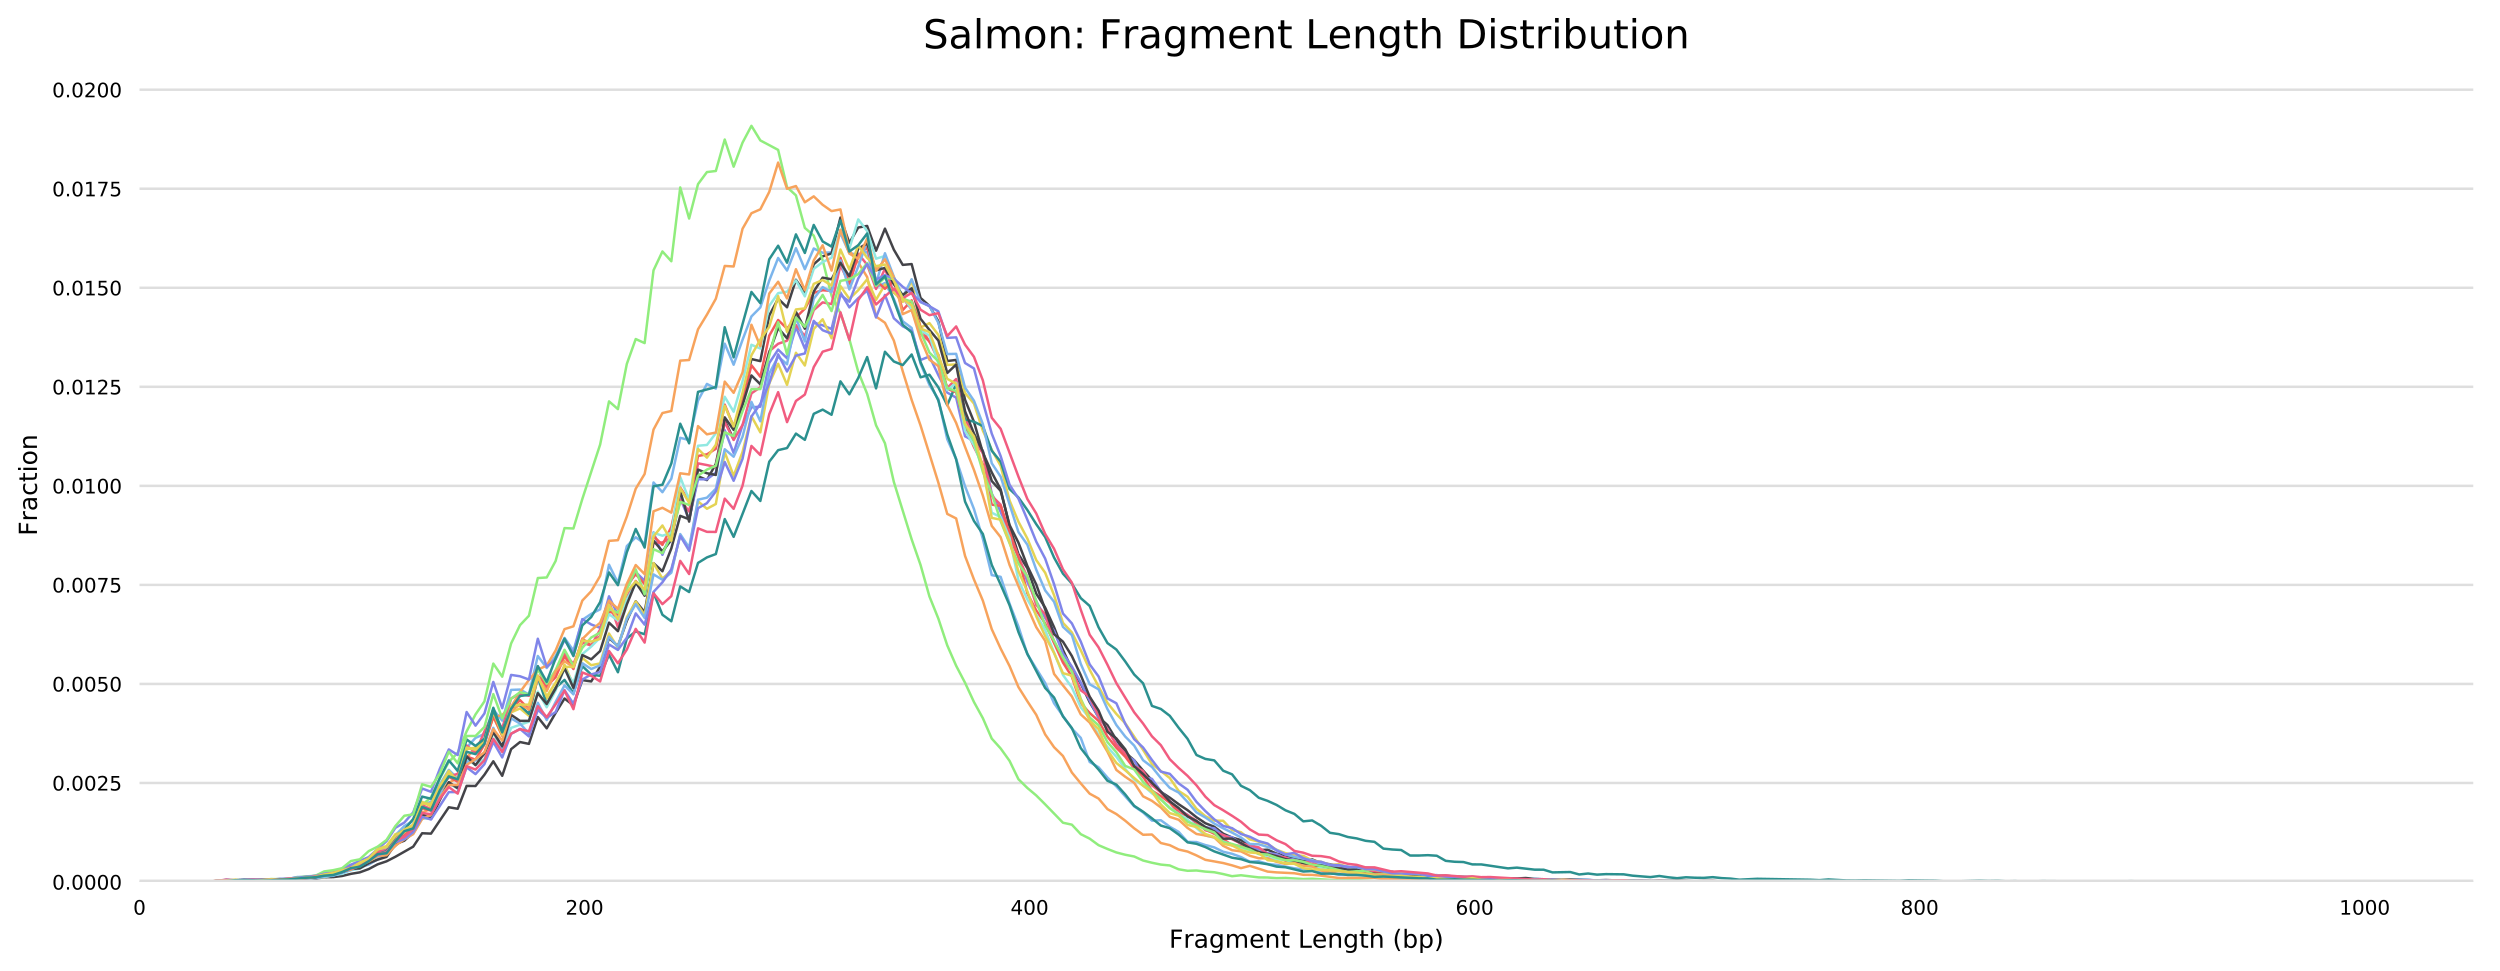 <?xml version="1.0" encoding="utf-8" standalone="no"?>
<!DOCTYPE svg PUBLIC "-//W3C//DTD SVG 1.1//EN"
  "http://www.w3.org/Graphics/SVG/1.1/DTD/svg11.dtd">
<!-- Created with matplotlib (https://matplotlib.org/) -->
<svg height="388.845pt" version="1.1" viewBox="0 0 1001.201 388.845" width="1001.201pt" xmlns="http://www.w3.org/2000/svg" xmlns:xlink="http://www.w3.org/1999/xlink">
 <defs>
  <style type="text/css">
*{stroke-linecap:butt;stroke-linejoin:round;}
  </style>
 </defs>
 <g id="figure_1">
  <g id="patch_1">
   <path d="M 0 388.845 
L 1001.201 388.845 
L 1001.201 0 
L 0 0 
z
" style="fill:#ffffff;"/>
  </g>
  <g id="axes_1">
   <g id="patch_2">
    <path d="M 55.871 353.224 
L 990.501 353.224 
L 990.501 35.256 
L 55.871 35.256 
z
" style="fill:#ffffff;"/>
   </g>
   <g id="matplotlib.axis_1">
    <g id="xtick_1">
     <g id="text_1">
      <!-- 0 -->
      <defs>
       <path d="M 31.781 66.406 
Q 24.172 66.406 20.328 58.906 
Q 16.5 51.422 16.5 36.375 
Q 16.5 21.391 20.328 13.891 
Q 24.172 6.391 31.781 6.391 
Q 39.453 6.391 43.281 13.891 
Q 47.125 21.391 47.125 36.375 
Q 47.125 51.422 43.281 58.906 
Q 39.453 66.406 31.781 66.406 
z
M 31.781 74.219 
Q 44.047 74.219 50.516 64.516 
Q 56.984 54.828 56.984 36.375 
Q 56.984 17.969 50.516 8.266 
Q 44.047 -1.422 31.781 -1.422 
Q 19.531 -1.422 13.062 8.266 
Q 6.594 17.969 6.594 36.375 
Q 6.594 54.828 13.062 64.516 
Q 19.531 74.219 31.781 74.219 
z
" id="DejaVuSans-48"/>
      </defs>
      <g transform="translate(53.326 366.303)scale(0.08 -0.08)">
       <use xlink:href="#DejaVuSans-48"/>
      </g>
     </g>
    </g>
    <g id="xtick_2">
     <g id="text_2">
      <!-- 200 -->
      <defs>
       <path d="M 19.188 8.297 
L 53.609 8.297 
L 53.609 0 
L 7.328 0 
L 7.328 8.297 
Q 12.938 14.109 22.625 23.891 
Q 32.328 33.688 34.812 36.531 
Q 39.547 41.844 41.422 45.531 
Q 43.312 49.219 43.312 52.781 
Q 43.312 58.594 39.234 62.25 
Q 35.156 65.922 28.609 65.922 
Q 23.969 65.922 18.812 64.312 
Q 13.672 62.703 7.812 59.422 
L 7.812 69.391 
Q 13.766 71.781 18.938 73 
Q 24.125 74.219 28.422 74.219 
Q 39.75 74.219 46.484 68.547 
Q 53.219 62.891 53.219 53.422 
Q 53.219 48.922 51.531 44.891 
Q 49.859 40.875 45.406 35.406 
Q 44.188 33.984 37.641 27.219 
Q 31.109 20.453 19.188 8.297 
z
" id="DejaVuSans-50"/>
      </defs>
      <g transform="translate(226.464 366.303)scale(0.08 -0.08)">
       <use xlink:href="#DejaVuSans-50"/>
       <use x="63.623" xlink:href="#DejaVuSans-48"/>
       <use x="127.246" xlink:href="#DejaVuSans-48"/>
      </g>
     </g>
    </g>
    <g id="xtick_3">
     <g id="text_3">
      <!-- 400 -->
      <defs>
       <path d="M 37.797 64.312 
L 12.891 25.391 
L 37.797 25.391 
z
M 35.203 72.906 
L 47.609 72.906 
L 47.609 25.391 
L 58.016 25.391 
L 58.016 17.188 
L 47.609 17.188 
L 47.609 0 
L 37.797 0 
L 37.797 17.188 
L 4.891 17.188 
L 4.891 26.703 
z
" id="DejaVuSans-52"/>
      </defs>
      <g transform="translate(404.693 366.303)scale(0.08 -0.08)">
       <use xlink:href="#DejaVuSans-52"/>
       <use x="63.623" xlink:href="#DejaVuSans-48"/>
       <use x="127.246" xlink:href="#DejaVuSans-48"/>
      </g>
     </g>
    </g>
    <g id="xtick_4">
     <g id="text_4">
      <!-- 600 -->
      <defs>
       <path d="M 33.016 40.375 
Q 26.375 40.375 22.484 35.828 
Q 18.609 31.297 18.609 23.391 
Q 18.609 15.531 22.484 10.953 
Q 26.375 6.391 33.016 6.391 
Q 39.656 6.391 43.531 10.953 
Q 47.406 15.531 47.406 23.391 
Q 47.406 31.297 43.531 35.828 
Q 39.656 40.375 33.016 40.375 
z
M 52.594 71.297 
L 52.594 62.312 
Q 48.875 64.062 45.094 64.984 
Q 41.312 65.922 37.594 65.922 
Q 27.828 65.922 22.672 59.328 
Q 17.531 52.734 16.797 39.406 
Q 19.672 43.656 24.016 45.922 
Q 28.375 48.188 33.594 48.188 
Q 44.578 48.188 50.953 41.516 
Q 57.328 34.859 57.328 23.391 
Q 57.328 12.156 50.688 5.359 
Q 44.047 -1.422 33.016 -1.422 
Q 20.359 -1.422 13.672 8.266 
Q 6.984 17.969 6.984 36.375 
Q 6.984 53.656 15.188 63.938 
Q 23.391 74.219 37.203 74.219 
Q 40.922 74.219 44.703 73.484 
Q 48.484 72.75 52.594 71.297 
z
" id="DejaVuSans-54"/>
      </defs>
      <g transform="translate(582.921 366.303)scale(0.08 -0.08)">
       <use xlink:href="#DejaVuSans-54"/>
       <use x="63.623" xlink:href="#DejaVuSans-48"/>
       <use x="127.246" xlink:href="#DejaVuSans-48"/>
      </g>
     </g>
    </g>
    <g id="xtick_5">
     <g id="text_5">
      <!-- 800 -->
      <defs>
       <path d="M 31.781 34.625 
Q 24.75 34.625 20.719 30.859 
Q 16.703 27.094 16.703 20.516 
Q 16.703 13.922 20.719 10.156 
Q 24.75 6.391 31.781 6.391 
Q 38.812 6.391 42.859 10.172 
Q 46.922 13.969 46.922 20.516 
Q 46.922 27.094 42.891 30.859 
Q 38.875 34.625 31.781 34.625 
z
M 21.922 38.812 
Q 15.578 40.375 12.031 44.719 
Q 8.5 49.078 8.5 55.328 
Q 8.5 64.062 14.719 69.141 
Q 20.953 74.219 31.781 74.219 
Q 42.672 74.219 48.875 69.141 
Q 55.078 64.062 55.078 55.328 
Q 55.078 49.078 51.531 44.719 
Q 48 40.375 41.703 38.812 
Q 48.828 37.156 52.797 32.312 
Q 56.781 27.484 56.781 20.516 
Q 56.781 9.906 50.312 4.234 
Q 43.844 -1.422 31.781 -1.422 
Q 19.734 -1.422 13.25 4.234 
Q 6.781 9.906 6.781 20.516 
Q 6.781 27.484 10.781 32.312 
Q 14.797 37.156 21.922 38.812 
z
M 18.312 54.391 
Q 18.312 48.734 21.844 45.562 
Q 25.391 42.391 31.781 42.391 
Q 38.141 42.391 41.719 45.562 
Q 45.312 48.734 45.312 54.391 
Q 45.312 60.062 41.719 63.234 
Q 38.141 66.406 31.781 66.406 
Q 25.391 66.406 21.844 63.234 
Q 18.312 60.062 18.312 54.391 
z
" id="DejaVuSans-56"/>
      </defs>
      <g transform="translate(761.149 366.303)scale(0.08 -0.08)">
       <use xlink:href="#DejaVuSans-56"/>
       <use x="63.623" xlink:href="#DejaVuSans-48"/>
       <use x="127.246" xlink:href="#DejaVuSans-48"/>
      </g>
     </g>
    </g>
    <g id="xtick_6">
     <g id="text_6">
      <!-- 1000 -->
      <defs>
       <path d="M 12.406 8.297 
L 28.516 8.297 
L 28.516 63.922 
L 10.984 60.406 
L 10.984 69.391 
L 28.422 72.906 
L 38.281 72.906 
L 38.281 8.297 
L 54.391 8.297 
L 54.391 0 
L 12.406 0 
z
" id="DejaVuSans-49"/>
      </defs>
      <g transform="translate(936.833 366.303)scale(0.08 -0.08)">
       <use xlink:href="#DejaVuSans-49"/>
       <use x="63.623" xlink:href="#DejaVuSans-48"/>
       <use x="127.246" xlink:href="#DejaVuSans-48"/>
       <use x="190.869" xlink:href="#DejaVuSans-48"/>
      </g>
     </g>
    </g>
    <g id="text_7">
     <!-- Fragment Length (bp) -->
     <defs>
      <path d="M 9.812 72.906 
L 51.703 72.906 
L 51.703 64.594 
L 19.672 64.594 
L 19.672 43.109 
L 48.578 43.109 
L 48.578 34.812 
L 19.672 34.812 
L 19.672 0 
L 9.812 0 
z
" id="DejaVuSans-70"/>
      <path d="M 41.109 46.297 
Q 39.594 47.172 37.812 47.578 
Q 36.031 48 33.891 48 
Q 26.266 48 22.188 43.047 
Q 18.109 38.094 18.109 28.812 
L 18.109 0 
L 9.078 0 
L 9.078 54.688 
L 18.109 54.688 
L 18.109 46.188 
Q 20.953 51.172 25.484 53.578 
Q 30.031 56 36.531 56 
Q 37.453 56 38.578 55.875 
Q 39.703 55.766 41.062 55.516 
z
" id="DejaVuSans-114"/>
      <path d="M 34.281 27.484 
Q 23.391 27.484 19.188 25 
Q 14.984 22.516 14.984 16.5 
Q 14.984 11.719 18.141 8.906 
Q 21.297 6.109 26.703 6.109 
Q 34.188 6.109 38.703 11.406 
Q 43.219 16.703 43.219 25.484 
L 43.219 27.484 
z
M 52.203 31.203 
L 52.203 0 
L 43.219 0 
L 43.219 8.297 
Q 40.141 3.328 35.547 0.953 
Q 30.953 -1.422 24.312 -1.422 
Q 15.922 -1.422 10.953 3.297 
Q 6 8.016 6 15.922 
Q 6 25.141 12.172 29.828 
Q 18.359 34.516 30.609 34.516 
L 43.219 34.516 
L 43.219 35.406 
Q 43.219 41.609 39.141 45 
Q 35.062 48.391 27.688 48.391 
Q 23 48.391 18.547 47.266 
Q 14.109 46.141 10.016 43.891 
L 10.016 52.203 
Q 14.938 54.109 19.578 55.047 
Q 24.219 56 28.609 56 
Q 40.484 56 46.344 49.844 
Q 52.203 43.703 52.203 31.203 
z
" id="DejaVuSans-97"/>
      <path d="M 45.406 27.984 
Q 45.406 37.75 41.375 43.109 
Q 37.359 48.484 30.078 48.484 
Q 22.859 48.484 18.828 43.109 
Q 14.797 37.75 14.797 27.984 
Q 14.797 18.266 18.828 12.891 
Q 22.859 7.516 30.078 7.516 
Q 37.359 7.516 41.375 12.891 
Q 45.406 18.266 45.406 27.984 
z
M 54.391 6.781 
Q 54.391 -7.172 48.188 -13.984 
Q 42 -20.797 29.203 -20.797 
Q 24.469 -20.797 20.266 -20.094 
Q 16.062 -19.391 12.109 -17.922 
L 12.109 -9.188 
Q 16.062 -11.328 19.922 -12.344 
Q 23.781 -13.375 27.781 -13.375 
Q 36.625 -13.375 41.016 -8.766 
Q 45.406 -4.156 45.406 5.172 
L 45.406 9.625 
Q 42.625 4.781 38.281 2.391 
Q 33.938 0 27.875 0 
Q 17.828 0 11.672 7.656 
Q 5.516 15.328 5.516 27.984 
Q 5.516 40.672 11.672 48.328 
Q 17.828 56 27.875 56 
Q 33.938 56 38.281 53.609 
Q 42.625 51.219 45.406 46.391 
L 45.406 54.688 
L 54.391 54.688 
z
" id="DejaVuSans-103"/>
      <path d="M 52 44.188 
Q 55.375 50.25 60.062 53.125 
Q 64.75 56 71.094 56 
Q 79.641 56 84.281 50.016 
Q 88.922 44.047 88.922 33.016 
L 88.922 0 
L 79.891 0 
L 79.891 32.719 
Q 79.891 40.578 77.094 44.375 
Q 74.312 48.188 68.609 48.188 
Q 61.625 48.188 57.562 43.547 
Q 53.516 38.922 53.516 30.906 
L 53.516 0 
L 44.484 0 
L 44.484 32.719 
Q 44.484 40.625 41.703 44.406 
Q 38.922 48.188 33.109 48.188 
Q 26.219 48.188 22.156 43.531 
Q 18.109 38.875 18.109 30.906 
L 18.109 0 
L 9.078 0 
L 9.078 54.688 
L 18.109 54.688 
L 18.109 46.188 
Q 21.188 51.219 25.484 53.609 
Q 29.781 56 35.688 56 
Q 41.656 56 45.828 52.969 
Q 50 49.953 52 44.188 
z
" id="DejaVuSans-109"/>
      <path d="M 56.203 29.594 
L 56.203 25.203 
L 14.891 25.203 
Q 15.484 15.922 20.484 11.062 
Q 25.484 6.203 34.422 6.203 
Q 39.594 6.203 44.453 7.469 
Q 49.312 8.734 54.109 11.281 
L 54.109 2.781 
Q 49.266 0.734 44.188 -0.344 
Q 39.109 -1.422 33.891 -1.422 
Q 20.797 -1.422 13.156 6.188 
Q 5.516 13.812 5.516 26.812 
Q 5.516 40.234 12.766 48.109 
Q 20.016 56 32.328 56 
Q 43.359 56 49.781 48.891 
Q 56.203 41.797 56.203 29.594 
z
M 47.219 32.234 
Q 47.125 39.594 43.094 43.984 
Q 39.062 48.391 32.422 48.391 
Q 24.906 48.391 20.391 44.141 
Q 15.875 39.891 15.188 32.172 
z
" id="DejaVuSans-101"/>
      <path d="M 54.891 33.016 
L 54.891 0 
L 45.906 0 
L 45.906 32.719 
Q 45.906 40.484 42.875 44.328 
Q 39.844 48.188 33.797 48.188 
Q 26.516 48.188 22.312 43.547 
Q 18.109 38.922 18.109 30.906 
L 18.109 0 
L 9.078 0 
L 9.078 54.688 
L 18.109 54.688 
L 18.109 46.188 
Q 21.344 51.125 25.703 53.562 
Q 30.078 56 35.797 56 
Q 45.219 56 50.047 50.172 
Q 54.891 44.344 54.891 33.016 
z
" id="DejaVuSans-110"/>
      <path d="M 18.312 70.219 
L 18.312 54.688 
L 36.812 54.688 
L 36.812 47.703 
L 18.312 47.703 
L 18.312 18.016 
Q 18.312 11.328 20.141 9.422 
Q 21.969 7.516 27.594 7.516 
L 36.812 7.516 
L 36.812 0 
L 27.594 0 
Q 17.188 0 13.234 3.875 
Q 9.281 7.766 9.281 18.016 
L 9.281 47.703 
L 2.688 47.703 
L 2.688 54.688 
L 9.281 54.688 
L 9.281 70.219 
z
" id="DejaVuSans-116"/>
      <path id="DejaVuSans-32"/>
      <path d="M 9.812 72.906 
L 19.672 72.906 
L 19.672 8.297 
L 55.172 8.297 
L 55.172 0 
L 9.812 0 
z
" id="DejaVuSans-76"/>
      <path d="M 54.891 33.016 
L 54.891 0 
L 45.906 0 
L 45.906 32.719 
Q 45.906 40.484 42.875 44.328 
Q 39.844 48.188 33.797 48.188 
Q 26.516 48.188 22.312 43.547 
Q 18.109 38.922 18.109 30.906 
L 18.109 0 
L 9.078 0 
L 9.078 75.984 
L 18.109 75.984 
L 18.109 46.188 
Q 21.344 51.125 25.703 53.562 
Q 30.078 56 35.797 56 
Q 45.219 56 50.047 50.172 
Q 54.891 44.344 54.891 33.016 
z
" id="DejaVuSans-104"/>
      <path d="M 31 75.875 
Q 24.469 64.656 21.281 53.656 
Q 18.109 42.672 18.109 31.391 
Q 18.109 20.125 21.312 9.062 
Q 24.516 -2 31 -13.188 
L 23.188 -13.188 
Q 15.875 -1.703 12.234 9.375 
Q 8.594 20.453 8.594 31.391 
Q 8.594 42.281 12.203 53.312 
Q 15.828 64.359 23.188 75.875 
z
" id="DejaVuSans-40"/>
      <path d="M 48.688 27.297 
Q 48.688 37.203 44.609 42.844 
Q 40.531 48.484 33.406 48.484 
Q 26.266 48.484 22.188 42.844 
Q 18.109 37.203 18.109 27.297 
Q 18.109 17.391 22.188 11.75 
Q 26.266 6.109 33.406 6.109 
Q 40.531 6.109 44.609 11.75 
Q 48.688 17.391 48.688 27.297 
z
M 18.109 46.391 
Q 20.953 51.266 25.266 53.625 
Q 29.594 56 35.594 56 
Q 45.562 56 51.781 48.094 
Q 58.016 40.188 58.016 27.297 
Q 58.016 14.406 51.781 6.484 
Q 45.562 -1.422 35.594 -1.422 
Q 29.594 -1.422 25.266 0.953 
Q 20.953 3.328 18.109 8.203 
L 18.109 0 
L 9.078 0 
L 9.078 75.984 
L 18.109 75.984 
z
" id="DejaVuSans-98"/>
      <path d="M 18.109 8.203 
L 18.109 -20.797 
L 9.078 -20.797 
L 9.078 54.688 
L 18.109 54.688 
L 18.109 46.391 
Q 20.953 51.266 25.266 53.625 
Q 29.594 56 35.594 56 
Q 45.562 56 51.781 48.094 
Q 58.016 40.188 58.016 27.297 
Q 58.016 14.406 51.781 6.484 
Q 45.562 -1.422 35.594 -1.422 
Q 29.594 -1.422 25.266 0.953 
Q 20.953 3.328 18.109 8.203 
z
M 48.688 27.297 
Q 48.688 37.203 44.609 42.844 
Q 40.531 48.484 33.406 48.484 
Q 26.266 48.484 22.188 42.844 
Q 18.109 37.203 18.109 27.297 
Q 18.109 17.391 22.188 11.75 
Q 26.266 6.109 33.406 6.109 
Q 40.531 6.109 44.609 11.75 
Q 48.688 17.391 48.688 27.297 
z
" id="DejaVuSans-112"/>
      <path d="M 8.016 75.875 
L 15.828 75.875 
Q 23.141 64.359 26.781 53.312 
Q 30.422 42.281 30.422 31.391 
Q 30.422 20.453 26.781 9.375 
Q 23.141 -1.703 15.828 -13.188 
L 8.016 -13.188 
Q 14.5 -2 17.703 9.062 
Q 20.906 20.125 20.906 31.391 
Q 20.906 42.672 17.703 53.656 
Q 14.5 64.656 8.016 75.875 
z
" id="DejaVuSans-41"/>
     </defs>
     <g transform="translate(468.184 379.565)scale(0.1 -0.1)">
      <use xlink:href="#DejaVuSans-70"/>
      <use x="57.41" xlink:href="#DejaVuSans-114"/>
      <use x="98.523" xlink:href="#DejaVuSans-97"/>
      <use x="159.803" xlink:href="#DejaVuSans-103"/>
      <use x="223.279" xlink:href="#DejaVuSans-109"/>
      <use x="320.691" xlink:href="#DejaVuSans-101"/>
      <use x="382.215" xlink:href="#DejaVuSans-110"/>
      <use x="445.594" xlink:href="#DejaVuSans-116"/>
      <use x="484.803" xlink:href="#DejaVuSans-32"/>
      <use x="516.59" xlink:href="#DejaVuSans-76"/>
      <use x="572.287" xlink:href="#DejaVuSans-101"/>
      <use x="633.811" xlink:href="#DejaVuSans-110"/>
      <use x="697.189" xlink:href="#DejaVuSans-103"/>
      <use x="760.666" xlink:href="#DejaVuSans-116"/>
      <use x="799.875" xlink:href="#DejaVuSans-104"/>
      <use x="863.254" xlink:href="#DejaVuSans-32"/>
      <use x="895.041" xlink:href="#DejaVuSans-40"/>
      <use x="934.055" xlink:href="#DejaVuSans-98"/>
      <use x="997.531" xlink:href="#DejaVuSans-112"/>
      <use x="1061.008" xlink:href="#DejaVuSans-41"/>
     </g>
    </g>
   </g>
   <g id="matplotlib.axis_2">
    <g id="ytick_1">
     <g id="line2d_1">
      <path clip-path="url(#p799984c750)" d="M 55.871 353.224 
L 990.501 353.224 
" style="fill:none;stroke:#dedede;stroke-linecap:square;"/>
     </g>
     <g id="text_8">
      <!-- 0.0000 -->
      <defs>
       <path d="M 10.688 12.406 
L 21 12.406 
L 21 0 
L 10.688 0 
z
" id="DejaVuSans-46"/>
      </defs>
      <g transform="translate(20.878 356.263)scale(0.08 -0.08)">
       <use xlink:href="#DejaVuSans-48"/>
       <use x="63.623" xlink:href="#DejaVuSans-46"/>
       <use x="95.41" xlink:href="#DejaVuSans-48"/>
       <use x="159.033" xlink:href="#DejaVuSans-48"/>
       <use x="222.656" xlink:href="#DejaVuSans-48"/>
       <use x="286.279" xlink:href="#DejaVuSans-48"/>
      </g>
     </g>
    </g>
    <g id="ytick_2">
     <g id="line2d_2">
      <path clip-path="url(#p799984c750)" d="M 55.871 313.562 
L 990.501 313.562 
" style="fill:none;stroke:#dedede;stroke-linecap:square;"/>
     </g>
     <g id="text_9">
      <!-- 0.0025 -->
      <defs>
       <path d="M 10.797 72.906 
L 49.516 72.906 
L 49.516 64.594 
L 19.828 64.594 
L 19.828 46.734 
Q 21.969 47.469 24.109 47.828 
Q 26.266 48.188 28.422 48.188 
Q 40.625 48.188 47.75 41.5 
Q 54.891 34.812 54.891 23.391 
Q 54.891 11.625 47.562 5.094 
Q 40.234 -1.422 26.906 -1.422 
Q 22.312 -1.422 17.547 -0.641 
Q 12.797 0.141 7.719 1.703 
L 7.719 11.625 
Q 12.109 9.234 16.797 8.062 
Q 21.484 6.891 26.703 6.891 
Q 35.156 6.891 40.078 11.328 
Q 45.016 15.766 45.016 23.391 
Q 45.016 31 40.078 35.438 
Q 35.156 39.891 26.703 39.891 
Q 22.75 39.891 18.812 39.016 
Q 14.891 38.141 10.797 36.281 
z
" id="DejaVuSans-53"/>
      </defs>
      <g transform="translate(20.878 316.601)scale(0.08 -0.08)">
       <use xlink:href="#DejaVuSans-48"/>
       <use x="63.623" xlink:href="#DejaVuSans-46"/>
       <use x="95.41" xlink:href="#DejaVuSans-48"/>
       <use x="159.033" xlink:href="#DejaVuSans-48"/>
       <use x="222.656" xlink:href="#DejaVuSans-50"/>
       <use x="286.279" xlink:href="#DejaVuSans-53"/>
      </g>
     </g>
    </g>
    <g id="ytick_3">
     <g id="line2d_3">
      <path clip-path="url(#p799984c750)" d="M 55.871 273.9 
L 990.501 273.9 
" style="fill:none;stroke:#dedede;stroke-linecap:square;"/>
     </g>
     <g id="text_10">
      <!-- 0.0050 -->
      <g transform="translate(20.878 276.939)scale(0.08 -0.08)">
       <use xlink:href="#DejaVuSans-48"/>
       <use x="63.623" xlink:href="#DejaVuSans-46"/>
       <use x="95.41" xlink:href="#DejaVuSans-48"/>
       <use x="159.033" xlink:href="#DejaVuSans-48"/>
       <use x="222.656" xlink:href="#DejaVuSans-53"/>
       <use x="286.279" xlink:href="#DejaVuSans-48"/>
      </g>
     </g>
    </g>
    <g id="ytick_4">
     <g id="line2d_4">
      <path clip-path="url(#p799984c750)" d="M 55.871 234.237 
L 990.501 234.237 
" style="fill:none;stroke:#dedede;stroke-linecap:square;"/>
     </g>
     <g id="text_11">
      <!-- 0.0075 -->
      <defs>
       <path d="M 8.203 72.906 
L 55.078 72.906 
L 55.078 68.703 
L 28.609 0 
L 18.312 0 
L 43.219 64.594 
L 8.203 64.594 
z
" id="DejaVuSans-55"/>
      </defs>
      <g transform="translate(20.878 237.277)scale(0.08 -0.08)">
       <use xlink:href="#DejaVuSans-48"/>
       <use x="63.623" xlink:href="#DejaVuSans-46"/>
       <use x="95.41" xlink:href="#DejaVuSans-48"/>
       <use x="159.033" xlink:href="#DejaVuSans-48"/>
       <use x="222.656" xlink:href="#DejaVuSans-55"/>
       <use x="286.279" xlink:href="#DejaVuSans-53"/>
      </g>
     </g>
    </g>
    <g id="ytick_5">
     <g id="line2d_5">
      <path clip-path="url(#p799984c750)" d="M 55.871 194.575 
L 990.501 194.575 
" style="fill:none;stroke:#dedede;stroke-linecap:square;"/>
     </g>
     <g id="text_12">
      <!-- 0.0100 -->
      <g transform="translate(20.878 197.615)scale(0.08 -0.08)">
       <use xlink:href="#DejaVuSans-48"/>
       <use x="63.623" xlink:href="#DejaVuSans-46"/>
       <use x="95.41" xlink:href="#DejaVuSans-48"/>
       <use x="159.033" xlink:href="#DejaVuSans-49"/>
       <use x="222.656" xlink:href="#DejaVuSans-48"/>
       <use x="286.279" xlink:href="#DejaVuSans-48"/>
      </g>
     </g>
    </g>
    <g id="ytick_6">
     <g id="line2d_6">
      <path clip-path="url(#p799984c750)" d="M 55.871 154.913 
L 990.501 154.913 
" style="fill:none;stroke:#dedede;stroke-linecap:square;"/>
     </g>
     <g id="text_13">
      <!-- 0.0125 -->
      <g transform="translate(20.878 157.953)scale(0.08 -0.08)">
       <use xlink:href="#DejaVuSans-48"/>
       <use x="63.623" xlink:href="#DejaVuSans-46"/>
       <use x="95.41" xlink:href="#DejaVuSans-48"/>
       <use x="159.033" xlink:href="#DejaVuSans-49"/>
       <use x="222.656" xlink:href="#DejaVuSans-50"/>
       <use x="286.279" xlink:href="#DejaVuSans-53"/>
      </g>
     </g>
    </g>
    <g id="ytick_7">
     <g id="line2d_7">
      <path clip-path="url(#p799984c750)" d="M 55.871 115.251 
L 990.501 115.251 
" style="fill:none;stroke:#dedede;stroke-linecap:square;"/>
     </g>
     <g id="text_14">
      <!-- 0.0150 -->
      <g transform="translate(20.878 118.29)scale(0.08 -0.08)">
       <use xlink:href="#DejaVuSans-48"/>
       <use x="63.623" xlink:href="#DejaVuSans-46"/>
       <use x="95.41" xlink:href="#DejaVuSans-48"/>
       <use x="159.033" xlink:href="#DejaVuSans-49"/>
       <use x="222.656" xlink:href="#DejaVuSans-53"/>
       <use x="286.279" xlink:href="#DejaVuSans-48"/>
      </g>
     </g>
    </g>
    <g id="ytick_8">
     <g id="line2d_8">
      <path clip-path="url(#p799984c750)" d="M 55.871 75.589 
L 990.501 75.589 
" style="fill:none;stroke:#dedede;stroke-linecap:square;"/>
     </g>
     <g id="text_15">
      <!-- 0.0175 -->
      <g transform="translate(20.878 78.628)scale(0.08 -0.08)">
       <use xlink:href="#DejaVuSans-48"/>
       <use x="63.623" xlink:href="#DejaVuSans-46"/>
       <use x="95.41" xlink:href="#DejaVuSans-48"/>
       <use x="159.033" xlink:href="#DejaVuSans-49"/>
       <use x="222.656" xlink:href="#DejaVuSans-55"/>
       <use x="286.279" xlink:href="#DejaVuSans-53"/>
      </g>
     </g>
    </g>
    <g id="ytick_9">
     <g id="line2d_9">
      <path clip-path="url(#p799984c750)" d="M 55.871 35.927 
L 990.501 35.927 
" style="fill:none;stroke:#dedede;stroke-linecap:square;"/>
     </g>
     <g id="text_16">
      <!-- 0.0200 -->
      <g transform="translate(20.878 38.966)scale(0.08 -0.08)">
       <use xlink:href="#DejaVuSans-48"/>
       <use x="63.623" xlink:href="#DejaVuSans-46"/>
       <use x="95.41" xlink:href="#DejaVuSans-48"/>
       <use x="159.033" xlink:href="#DejaVuSans-50"/>
       <use x="222.656" xlink:href="#DejaVuSans-48"/>
       <use x="286.279" xlink:href="#DejaVuSans-48"/>
      </g>
     </g>
    </g>
    <g id="text_17">
     <!-- Fraction -->
     <defs>
      <path d="M 48.781 52.594 
L 48.781 44.188 
Q 44.969 46.297 41.141 47.344 
Q 37.312 48.391 33.406 48.391 
Q 24.656 48.391 19.812 42.844 
Q 14.984 37.312 14.984 27.297 
Q 14.984 17.281 19.812 11.734 
Q 24.656 6.203 33.406 6.203 
Q 37.312 6.203 41.141 7.25 
Q 44.969 8.297 48.781 10.406 
L 48.781 2.094 
Q 45.016 0.344 40.984 -0.531 
Q 36.969 -1.422 32.422 -1.422 
Q 20.062 -1.422 12.781 6.344 
Q 5.516 14.109 5.516 27.297 
Q 5.516 40.672 12.859 48.328 
Q 20.219 56 33.016 56 
Q 37.156 56 41.109 55.141 
Q 45.062 54.297 48.781 52.594 
z
" id="DejaVuSans-99"/>
      <path d="M 9.422 54.688 
L 18.406 54.688 
L 18.406 0 
L 9.422 0 
z
M 9.422 75.984 
L 18.406 75.984 
L 18.406 64.594 
L 9.422 64.594 
z
" id="DejaVuSans-105"/>
      <path d="M 30.609 48.391 
Q 23.391 48.391 19.188 42.75 
Q 14.984 37.109 14.984 27.297 
Q 14.984 17.484 19.156 11.844 
Q 23.344 6.203 30.609 6.203 
Q 37.797 6.203 41.984 11.859 
Q 46.188 17.531 46.188 27.297 
Q 46.188 37.016 41.984 42.703 
Q 37.797 48.391 30.609 48.391 
z
M 30.609 56 
Q 42.328 56 49.016 48.375 
Q 55.719 40.766 55.719 27.297 
Q 55.719 13.875 49.016 6.219 
Q 42.328 -1.422 30.609 -1.422 
Q 18.844 -1.422 12.172 6.219 
Q 5.516 13.875 5.516 27.297 
Q 5.516 40.766 12.172 48.375 
Q 18.844 56 30.609 56 
z
" id="DejaVuSans-111"/>
     </defs>
     <g transform="translate(14.798 214.556)rotate(-90)scale(0.1 -0.1)">
      <use xlink:href="#DejaVuSans-70"/>
      <use x="57.41" xlink:href="#DejaVuSans-114"/>
      <use x="98.523" xlink:href="#DejaVuSans-97"/>
      <use x="159.803" xlink:href="#DejaVuSans-99"/>
      <use x="214.783" xlink:href="#DejaVuSans-116"/>
      <use x="253.992" xlink:href="#DejaVuSans-105"/>
      <use x="281.775" xlink:href="#DejaVuSans-111"/>
      <use x="342.957" xlink:href="#DejaVuSans-110"/>
     </g>
    </g>
   </g>
   <g id="line2d_10">
    <path clip-path="url(#p799984c750)" d="M 58.544 353.224 
L 83.496 353.198 
L 87.061 352.768 
L 90.625 352.59 
L 101.319 352.621 
L 104.883 352.362 
L 108.448 352.351 
L 115.577 352.004 
L 119.142 351.203 
L 126.271 351.31 
L 129.835 349.904 
L 133.4 349.277 
L 136.965 349.136 
L 140.529 346.861 
L 147.658 344.1 
L 151.223 340.945 
L 154.787 339.613 
L 158.352 334.51 
L 161.917 330.807 
L 165.481 328.735 
L 169.046 322.114 
L 172.61 321.163 
L 176.175 314.132 
L 179.739 308.32 
L 183.304 311.813 
L 186.869 299.396 
L 190.433 295.509 
L 193.998 293.923 
L 197.562 284.223 
L 201.127 288.591 
L 204.691 276.293 
L 208.256 276.155 
L 211.821 278.122 
L 215.385 262.714 
L 218.95 267.517 
L 222.514 262.693 
L 226.079 255.479 
L 229.643 260.545 
L 233.208 248.238 
L 236.773 245.853 
L 240.337 244.009 
L 243.902 226.171 
L 247.466 233.464 
L 251.031 218.708 
L 254.595 215.169 
L 258.16 217.751 
L 261.724 193.227 
L 265.289 197.115 
L 268.854 191.701 
L 272.418 175.345 
L 275.983 176.215 
L 279.547 160.438 
L 283.112 153.754 
L 286.676 155.63 
L 290.241 137.646 
L 293.806 146.062 
L 297.37 136.1 
L 300.935 126.72 
L 304.499 123.122 
L 308.064 112.396 
L 311.628 103.313 
L 315.193 108.338 
L 318.758 99.379 
L 322.322 107.782 
L 325.887 99.513 
L 329.451 101.212 
L 333.016 101.088 
L 336.58 93.456 
L 340.145 101.386 
L 343.71 102.042 
L 347.274 100.847 
L 350.839 114.997 
L 354.403 113.352 
L 357.968 119.735 
L 361.532 128.655 
L 365.097 131.347 
L 368.662 145.657 
L 372.226 154.177 
L 375.791 159.866 
L 379.355 175.899 
L 382.92 183.858 
L 386.484 194.76 
L 390.049 203.838 
L 393.614 215.793 
L 397.178 230.317 
L 400.743 231.016 
L 404.307 241.77 
L 407.872 250.959 
L 411.436 262.002 
L 418.566 273.523 
L 422.13 281.643 
L 429.259 291.788 
L 432.824 295.5 
L 436.388 305.156 
L 439.953 307.27 
L 443.518 311.403 
L 447.082 314.947 
L 454.211 322.925 
L 457.776 325.356 
L 461.34 328.652 
L 464.905 328.498 
L 468.469 331.102 
L 472.034 333.155 
L 475.599 337.16 
L 479.163 337.228 
L 482.728 338.429 
L 486.292 339.36 
L 489.857 341.105 
L 493.421 341.926 
L 496.986 343.235 
L 500.551 345.112 
L 504.115 344.915 
L 507.68 346.023 
L 511.244 346.361 
L 518.373 347.744 
L 525.503 348.512 
L 529.067 349.558 
L 532.632 349.49 
L 536.196 350.37 
L 539.761 349.944 
L 543.325 349.864 
L 546.89 350.65 
L 550.455 350.936 
L 554.019 351.46 
L 561.148 351.752 
L 564.713 351.466 
L 571.842 352.048 
L 575.407 352.072 
L 578.971 351.754 
L 582.536 352.265 
L 593.229 352.689 
L 596.794 352.588 
L 600.359 352.358 
L 603.923 352.652 
L 607.488 352.623 
L 611.052 352.865 
L 614.617 352.468 
L 618.181 352.979 
L 621.746 352.842 
L 636.004 352.969 
L 639.569 352.732 
L 643.133 352.902 
L 657.392 353.013 
L 693.037 353.013 
L 696.602 352.981 
L 700.166 353.156 
L 767.893 353.193 
L 778.587 353.181 
L 796.41 353.201 
L 803.539 353.132 
L 814.233 353.17 
L 817.797 353.112 
L 824.926 353.211 
L 828.491 353.143 
L 835.62 353.212 
L 946.122 353.167 
L 946.122 353.167 
" style="fill:none;stroke:#7cb5ec;stroke-linecap:square;"/>
   </g>
   <g id="line2d_11">
    <path clip-path="url(#p799984c750)" d="M 58.544 353.224 
L 83.496 353.206 
L 87.061 352.867 
L 94.19 352.927 
L 101.319 352.863 
L 115.577 352.577 
L 119.142 352.036 
L 126.271 351.97 
L 129.835 351.311 
L 133.4 351.262 
L 136.965 350.826 
L 140.529 349.962 
L 144.094 349.362 
L 147.658 348.047 
L 151.223 346.154 
L 154.787 344.947 
L 158.352 343.113 
L 165.481 339.07 
L 169.046 333.7 
L 172.61 333.845 
L 179.739 323.295 
L 183.304 323.891 
L 186.869 314.744 
L 190.433 314.774 
L 193.998 310.272 
L 197.562 304.884 
L 201.127 310.694 
L 204.691 300.014 
L 208.256 297.172 
L 211.821 297.907 
L 215.385 287.169 
L 218.95 291.68 
L 222.514 285.507 
L 226.079 279.747 
L 229.643 282.477 
L 233.208 272.368 
L 236.773 272.897 
L 240.337 266.988 
L 243.902 255.485 
L 247.466 258.78 
L 251.031 248.614 
L 254.595 240.837 
L 258.16 245.117 
L 261.724 225.541 
L 265.289 228.773 
L 268.854 219.633 
L 272.418 206.583 
L 275.983 207.949 
L 279.547 190.7 
L 283.112 192.268 
L 286.676 185.757 
L 290.241 168.319 
L 293.806 175.907 
L 297.37 158.764 
L 300.935 143.798 
L 304.499 144.615 
L 308.064 126.365 
L 311.628 119.613 
L 315.193 123.059 
L 318.758 112.057 
L 322.322 117.175 
L 325.887 105.822 
L 329.451 102.658 
L 333.016 101.474 
L 336.58 87.121 
L 340.145 97.282 
L 343.71 91.112 
L 347.274 90.484 
L 350.839 100.4 
L 354.403 91.569 
L 357.968 100 
L 361.532 106.084 
L 365.097 105.755 
L 368.662 119.322 
L 372.226 122.501 
L 375.791 128.706 
L 379.355 144.588 
L 382.92 144.141 
L 386.484 160.102 
L 390.049 168.923 
L 393.614 181.316 
L 397.178 189.185 
L 400.743 195.993 
L 404.307 210.88 
L 407.872 221.947 
L 411.436 227.576 
L 415.001 237.758 
L 418.566 243.324 
L 422.13 251.175 
L 425.695 260.29 
L 429.259 267.978 
L 432.824 273.75 
L 436.388 281.202 
L 439.953 287.165 
L 443.518 290.38 
L 447.082 296.289 
L 450.647 301.378 
L 454.211 304.474 
L 457.776 308.595 
L 461.34 312.529 
L 464.905 317.143 
L 468.469 319.444 
L 472.034 322.071 
L 475.599 324.456 
L 479.163 327.29 
L 482.728 329.685 
L 486.292 331.097 
L 489.857 333.866 
L 493.421 335.429 
L 496.986 336.425 
L 500.551 338.845 
L 504.115 340.421 
L 507.68 340.293 
L 511.244 341.859 
L 518.373 343.474 
L 521.938 344.561 
L 525.503 344.175 
L 529.067 345.682 
L 532.632 346.111 
L 536.196 347.158 
L 539.761 347.944 
L 543.325 347.878 
L 546.89 348.367 
L 550.455 349.1 
L 554.019 349.219 
L 557.584 349.146 
L 561.148 349.989 
L 564.713 350.315 
L 568.277 350.273 
L 571.842 350.663 
L 578.971 350.744 
L 582.536 351.021 
L 586.1 351.179 
L 589.665 351.544 
L 593.229 351.571 
L 600.359 351.893 
L 603.923 351.738 
L 607.488 351.81 
L 611.052 351.623 
L 614.617 352.003 
L 621.746 352.227 
L 632.44 352.267 
L 636.004 352.486 
L 639.569 352.556 
L 643.133 352.433 
L 650.263 352.685 
L 653.827 352.791 
L 657.392 352.671 
L 660.956 352.825 
L 664.521 352.699 
L 668.085 352.771 
L 671.65 352.636 
L 678.779 352.909 
L 682.344 352.778 
L 685.908 352.798 
L 689.473 353.015 
L 693.037 352.869 
L 707.296 352.842 
L 710.86 352.809 
L 714.425 352.97 
L 771.458 353.107 
L 775.022 353.017 
L 782.152 353.104 
L 807.104 353.15 
L 821.362 353.198 
L 842.749 353.163 
L 853.443 353.163 
L 857.008 353.093 
L 864.137 353.208 
L 867.701 353.092 
L 874.83 353.221 
L 878.395 353.116 
L 885.524 353.22 
L 935.428 353.186 
L 942.557 353.221 
L 946.122 353.109 
L 946.122 353.109 
" style="fill:none;stroke:#434348;stroke-linecap:square;"/>
   </g>
   <g id="line2d_12">
    <path clip-path="url(#p799984c750)" d="M 58.544 353.224 
L 83.496 353.193 
L 87.061 352.786 
L 90.625 352.552 
L 104.883 352.556 
L 108.448 352.284 
L 115.577 352.092 
L 119.142 351.812 
L 122.706 351.739 
L 126.271 351.307 
L 133.4 349.866 
L 140.529 347.874 
L 147.658 345.207 
L 151.223 342.282 
L 154.787 340.736 
L 158.352 337.468 
L 161.917 332.994 
L 165.481 330.813 
L 169.046 322.426 
L 172.61 319.277 
L 176.175 311.737 
L 179.739 305.111 
L 183.304 301.467 
L 186.869 292.894 
L 190.433 286.111 
L 193.998 280.914 
L 197.562 265.754 
L 201.127 270.994 
L 204.691 257.697 
L 208.256 250.354 
L 211.821 246.599 
L 215.385 231.485 
L 218.95 231.265 
L 222.514 224.658 
L 226.079 211.489 
L 229.643 211.657 
L 233.208 199.839 
L 240.337 178.06 
L 243.902 160.741 
L 247.466 163.845 
L 251.031 145.743 
L 254.595 135.778 
L 258.16 137.4 
L 261.724 108.247 
L 265.289 100.697 
L 268.854 104.626 
L 272.418 75.062 
L 275.983 87.519 
L 279.547 73.735 
L 283.112 68.913 
L 286.676 68.474 
L 290.241 55.881 
L 293.806 66.749 
L 297.37 57.128 
L 300.935 50.397 
L 304.499 56.238 
L 311.628 60.03 
L 315.193 74.966 
L 318.758 78.246 
L 322.322 91.271 
L 325.887 94.352 
L 329.451 104.168 
L 333.016 118.408 
L 336.58 125.435 
L 340.145 135.835 
L 343.71 148.881 
L 347.274 157.719 
L 350.839 170.327 
L 354.403 177.515 
L 357.968 193.018 
L 365.097 216.001 
L 368.662 226.258 
L 372.226 238.878 
L 375.791 247.73 
L 379.355 258.46 
L 382.92 266.631 
L 386.484 273.441 
L 390.049 281.139 
L 393.614 287.619 
L 397.178 295.791 
L 400.743 299.747 
L 404.307 304.708 
L 407.872 312.072 
L 411.436 315.566 
L 415.001 318.57 
L 418.566 322.13 
L 425.695 329.482 
L 429.259 330.262 
L 432.824 334.071 
L 436.388 335.858 
L 439.953 338.477 
L 443.518 339.994 
L 447.082 341.389 
L 450.647 342.316 
L 454.211 343.007 
L 457.776 344.621 
L 461.34 345.512 
L 464.905 346.249 
L 468.469 346.595 
L 472.034 348.133 
L 475.599 348.736 
L 479.163 348.61 
L 482.728 349.061 
L 486.292 349.314 
L 489.857 350.043 
L 493.421 350.897 
L 496.986 350.524 
L 504.115 351.384 
L 507.68 351.424 
L 511.244 351.686 
L 514.809 351.593 
L 521.938 352.04 
L 525.503 351.926 
L 536.196 352.564 
L 539.761 352.204 
L 550.455 352.873 
L 554.019 352.731 
L 557.584 352.832 
L 561.148 352.814 
L 564.713 353.031 
L 568.277 352.832 
L 571.842 352.849 
L 578.971 353.1 
L 593.229 353.074 
L 596.794 352.912 
L 600.359 353.081 
L 603.923 352.939 
L 607.488 353.107 
L 611.052 353.152 
L 614.617 353.039 
L 625.311 353.19 
L 636.004 353.072 
L 639.569 352.986 
L 643.133 353.175 
L 678.779 353.199 
L 682.344 353.077 
L 685.908 353.216 
L 735.812 353.223 
L 750.07 353.217 
L 924.734 353.204 
L 931.863 353.224 
L 946.122 353.194 
L 946.122 353.194 
" style="fill:none;stroke:#90ed7d;stroke-linecap:square;"/>
   </g>
   <g id="line2d_13">
    <path clip-path="url(#p799984c750)" d="M 58.544 353.224 
L 83.496 353.205 
L 87.061 352.696 
L 90.625 352.91 
L 94.19 352.823 
L 97.754 352.866 
L 101.319 352.511 
L 108.448 352.634 
L 112.013 352.378 
L 115.577 352.576 
L 119.142 352.113 
L 122.706 352.094 
L 126.271 351.366 
L 129.835 351.326 
L 133.4 350.402 
L 140.529 348.088 
L 144.094 347.07 
L 151.223 343.712 
L 158.352 338.693 
L 161.917 335.06 
L 165.481 330.86 
L 169.046 325.406 
L 172.61 323.873 
L 176.175 317.281 
L 179.739 313.443 
L 183.304 311.652 
L 186.869 303.418 
L 190.433 299.491 
L 193.998 296.591 
L 197.562 287.336 
L 201.127 286.327 
L 204.691 283.059 
L 208.256 277.146 
L 211.821 272.289 
L 215.385 268.159 
L 218.95 266.568 
L 222.514 260.503 
L 226.079 251.948 
L 229.643 250.822 
L 233.208 240.527 
L 236.773 236.767 
L 240.337 230.659 
L 243.902 216.61 
L 247.466 216.335 
L 251.031 206.866 
L 254.595 195.723 
L 258.16 189.822 
L 261.724 172.03 
L 265.289 165.414 
L 268.854 164.589 
L 272.418 144.425 
L 275.983 144.17 
L 279.547 131.884 
L 283.112 126.007 
L 286.676 119.644 
L 290.241 106.506 
L 293.806 106.722 
L 297.37 91.613 
L 300.935 85.398 
L 304.499 83.827 
L 308.064 76.864 
L 311.628 65.109 
L 315.193 75.603 
L 318.758 74.512 
L 322.322 81.011 
L 325.887 78.637 
L 329.451 82.022 
L 333.016 84.54 
L 336.58 83.867 
L 340.145 100.373 
L 343.71 105.105 
L 347.274 110.936 
L 350.839 126.769 
L 354.403 129.26 
L 357.968 136.396 
L 361.532 148.704 
L 365.097 160.154 
L 368.662 170.392 
L 375.791 193.286 
L 379.355 205.809 
L 382.92 207.624 
L 386.484 222.64 
L 390.049 232.062 
L 393.614 240.554 
L 397.178 251.977 
L 400.743 259.746 
L 404.307 266.74 
L 407.872 275.18 
L 411.436 280.847 
L 415.001 286.277 
L 418.566 294.125 
L 422.13 299.239 
L 425.695 302.763 
L 429.259 309.38 
L 432.824 313.73 
L 436.388 317.85 
L 439.953 319.805 
L 443.518 324.048 
L 447.082 326.015 
L 450.647 328.691 
L 454.211 331.728 
L 457.776 334.311 
L 461.34 334.202 
L 464.905 337.615 
L 468.469 338.466 
L 472.034 340.217 
L 475.599 341.03 
L 479.163 342.579 
L 482.728 344.346 
L 489.857 345.629 
L 493.421 346.557 
L 496.986 347.669 
L 500.551 346.753 
L 507.68 349.061 
L 511.244 349.373 
L 518.373 349.717 
L 521.938 350.34 
L 525.503 350.375 
L 529.067 350.678 
L 536.196 351.625 
L 543.325 351.516 
L 546.89 351.604 
L 550.455 351.556 
L 554.019 352.055 
L 557.584 351.939 
L 561.148 352.369 
L 564.713 351.87 
L 568.277 352.372 
L 571.842 352.628 
L 575.407 352.527 
L 586.1 352.664 
L 593.229 352.739 
L 596.794 352.808 
L 600.359 352.66 
L 607.488 352.932 
L 611.052 352.813 
L 614.617 352.881 
L 618.181 352.83 
L 625.311 353.063 
L 632.44 353.007 
L 646.698 353.084 
L 650.263 353.146 
L 653.827 352.936 
L 657.392 353.079 
L 703.731 353.155 
L 721.554 353.2 
L 739.377 353.142 
L 746.506 353.207 
L 839.185 353.21 
L 871.266 353.221 
L 935.428 353.199 
L 942.557 353.218 
L 946.122 353.107 
L 946.122 353.107 
" style="fill:none;stroke:#f7a35c;stroke-linecap:square;"/>
   </g>
   <g id="line2d_14">
    <path clip-path="url(#p799984c750)" d="M 58.544 353.224 
L 83.496 353.168 
L 87.061 352.784 
L 90.625 352.648 
L 94.19 352.818 
L 97.754 352.63 
L 101.319 352.7 
L 104.883 352.625 
L 108.448 352.376 
L 112.013 351.937 
L 115.577 351.908 
L 119.142 351.381 
L 122.706 351.394 
L 126.271 350.597 
L 129.835 350.096 
L 133.4 349.175 
L 136.965 347.904 
L 140.529 346.281 
L 147.658 343.252 
L 154.787 336.884 
L 158.352 331.523 
L 161.917 329.423 
L 165.481 325.33 
L 169.046 315.775 
L 172.61 317.097 
L 176.175 307.8 
L 179.739 300.138 
L 183.304 302.362 
L 186.869 285.154 
L 190.433 290.607 
L 193.998 285.739 
L 197.562 273.105 
L 201.127 283.609 
L 204.691 270.292 
L 208.256 270.831 
L 211.821 272.137 
L 215.385 255.8 
L 218.95 267.069 
L 222.514 264.033 
L 226.079 256.203 
L 229.643 261.833 
L 233.208 247.949 
L 236.773 250.089 
L 240.337 251.433 
L 243.902 238.815 
L 247.466 246.293 
L 251.031 235.332 
L 254.595 229.13 
L 258.16 232.587 
L 261.724 213.23 
L 265.289 222.189 
L 268.854 213.231 
L 272.418 199.594 
L 275.983 208.029 
L 279.547 191.958 
L 283.112 191.931 
L 286.676 189.283 
L 290.241 172.292 
L 293.806 181.419 
L 297.37 170.257 
L 300.935 163.13 
L 304.499 162.865 
L 308.064 145.4 
L 311.628 140.005 
L 315.193 143.457 
L 318.758 130.953 
L 322.322 139.582 
L 325.887 129.23 
L 329.451 130.269 
L 333.016 131.757 
L 336.58 117.12 
L 340.145 123.107 
L 343.71 119.415 
L 347.274 116.355 
L 350.839 127.139 
L 354.403 118.11 
L 357.968 127.456 
L 361.532 130.668 
L 365.097 132.459 
L 368.662 144.164 
L 372.226 142.759 
L 375.791 150.225 
L 379.355 157.231 
L 382.92 159.247 
L 386.484 174.728 
L 390.049 176.673 
L 393.614 180.515 
L 397.178 197.666 
L 400.743 204.956 
L 404.307 214.165 
L 407.872 222.853 
L 411.436 232.944 
L 415.001 240.774 
L 418.566 247.457 
L 422.13 252.681 
L 425.695 261.717 
L 429.259 266.926 
L 432.824 273.34 
L 436.388 280.559 
L 439.953 287.381 
L 443.518 291.865 
L 447.082 298.051 
L 450.647 302.278 
L 454.211 304.527 
L 457.776 311.262 
L 461.34 311.925 
L 464.905 317.041 
L 468.469 320.789 
L 472.034 324.144 
L 475.599 326.353 
L 479.163 329.896 
L 482.728 331.356 
L 486.292 331.716 
L 489.857 334.69 
L 493.421 335.33 
L 496.986 337.976 
L 504.115 340.167 
L 507.68 341.66 
L 511.244 342.076 
L 514.809 343.702 
L 518.373 344.315 
L 521.938 345.323 
L 525.503 346.184 
L 529.067 346.729 
L 532.632 346.796 
L 536.196 347.979 
L 539.761 347.881 
L 543.325 348.753 
L 546.89 349.256 
L 550.455 349.136 
L 554.019 349.652 
L 557.584 349.567 
L 561.148 350.091 
L 564.713 350.11 
L 568.277 350.548 
L 571.842 351.137 
L 575.407 351.498 
L 582.536 351.582 
L 589.665 351.53 
L 593.229 351.623 
L 596.794 352.317 
L 603.923 352.089 
L 607.488 352.467 
L 611.052 352.505 
L 614.617 352.311 
L 618.181 352.627 
L 621.746 352.74 
L 625.311 352.397 
L 628.875 352.717 
L 636.004 352.747 
L 643.133 352.859 
L 650.263 352.886 
L 653.827 352.775 
L 657.392 352.781 
L 660.956 352.994 
L 668.085 352.936 
L 682.344 353.004 
L 689.473 353.074 
L 693.037 353.013 
L 696.602 353.109 
L 700.166 352.976 
L 703.731 352.956 
L 707.296 353.081 
L 710.86 353.033 
L 714.425 353.16 
L 717.989 353.082 
L 725.118 353.155 
L 728.683 353.201 
L 732.248 353.075 
L 742.941 353.141 
L 746.506 352.991 
L 750.07 353.173 
L 942.557 353.187 
L 946.122 353.12 
L 946.122 353.12 
" style="fill:none;stroke:#8085e9;stroke-linecap:square;"/>
   </g>
   <g id="line2d_15">
    <path clip-path="url(#p799984c750)" d="M 58.544 353.224 
L 83.496 353.206 
L 87.061 352.876 
L 90.625 352.362 
L 94.19 352.719 
L 97.754 352.606 
L 101.319 352.348 
L 104.883 352.405 
L 108.448 352.316 
L 112.013 352.104 
L 115.577 352.161 
L 119.142 351.974 
L 122.706 351.278 
L 126.271 351.274 
L 129.835 350.717 
L 133.4 349.738 
L 136.965 348.88 
L 140.529 347.301 
L 144.094 346.964 
L 147.658 344.243 
L 151.223 341.066 
L 154.787 340.427 
L 158.352 336.351 
L 161.917 332.759 
L 165.481 331.925 
L 169.046 322.433 
L 172.61 324.024 
L 176.175 314.807 
L 179.739 311.016 
L 183.304 309.899 
L 186.869 298.536 
L 190.433 301.445 
L 193.998 292.907 
L 197.562 286.212 
L 201.127 291.663 
L 204.691 279.728 
L 208.256 277.765 
L 211.821 278.655 
L 215.385 266.932 
L 218.95 276.278 
L 226.079 261.786 
L 229.643 265.886 
L 233.208 257.396 
L 236.773 258.538 
L 240.337 252.107 
L 243.902 240.898 
L 247.466 251.131 
L 251.031 239.169 
L 254.595 232.664 
L 258.16 237.003 
L 261.724 217.523 
L 265.289 217.218 
L 268.854 215.501 
L 272.418 200.153 
L 275.983 204.85 
L 279.547 185.565 
L 283.112 186.249 
L 286.676 187.052 
L 290.241 169.024 
L 293.806 176.19 
L 297.37 170.166 
L 300.935 157.528 
L 304.499 155.079 
L 308.064 140.691 
L 311.628 137.671 
L 315.193 136.443 
L 318.758 130.157 
L 322.322 134.628 
L 325.887 124.181 
L 329.451 121.101 
L 333.016 121.76 
L 336.58 106.254 
L 340.145 113.591 
L 343.71 101.639 
L 347.274 106.007 
L 350.839 115.726 
L 354.403 107.589 
L 357.968 117.284 
L 361.532 119.381 
L 365.097 123.888 
L 368.662 133.622 
L 372.226 136.677 
L 375.791 144.195 
L 379.355 155.386 
L 382.92 151.797 
L 386.484 167.048 
L 390.049 176.603 
L 393.614 181.428 
L 397.178 198.578 
L 400.743 202.132 
L 404.307 215.128 
L 411.436 231.159 
L 415.001 242.306 
L 418.566 245.938 
L 422.13 257.067 
L 425.695 264.258 
L 429.259 268.666 
L 432.824 276.429 
L 436.388 279.057 
L 439.953 286.717 
L 443.518 292.011 
L 447.082 298.263 
L 450.647 301.817 
L 454.211 306.719 
L 457.776 308.822 
L 461.34 314.488 
L 464.905 317.359 
L 472.034 324.377 
L 475.599 326.395 
L 479.163 328.702 
L 482.728 332.52 
L 486.292 333.331 
L 489.857 334.415 
L 496.986 337.796 
L 500.551 338.476 
L 504.115 339.38 
L 507.68 341.997 
L 511.244 342.905 
L 514.809 343.412 
L 518.373 345.231 
L 521.938 345.476 
L 525.503 344.948 
L 529.067 346.435 
L 532.632 347.581 
L 536.196 347.754 
L 539.761 349.065 
L 543.325 348.472 
L 550.455 348.966 
L 554.019 350.391 
L 557.584 349.191 
L 561.148 349.824 
L 564.713 350.342 
L 568.277 350.992 
L 571.842 350.926 
L 578.971 351.028 
L 582.536 351.642 
L 586.1 351.303 
L 589.665 351.412 
L 593.229 351.832 
L 596.794 351.625 
L 600.359 351.964 
L 603.923 351.976 
L 607.488 352.242 
L 611.052 352.368 
L 614.617 352.37 
L 618.181 352.197 
L 621.746 352.436 
L 625.311 352.258 
L 628.875 352.648 
L 639.569 352.639 
L 643.133 352.826 
L 646.698 352.662 
L 657.392 352.938 
L 668.085 352.897 
L 671.65 353.022 
L 682.344 353.056 
L 685.908 352.796 
L 689.473 353.072 
L 707.296 353.189 
L 710.86 352.929 
L 717.989 353.104 
L 721.554 353.022 
L 732.248 353.122 
L 739.377 353.143 
L 757.2 353.119 
L 778.587 353.149 
L 785.716 353.117 
L 803.539 353.168 
L 814.233 353.165 
L 817.797 353.121 
L 824.926 353.206 
L 832.056 353.191 
L 885.524 353.213 
L 889.089 353.147 
L 892.653 353.217 
L 899.782 353.194 
L 906.911 353.181 
L 917.605 353.158 
L 928.299 353.22 
L 935.428 353.199 
L 946.122 353.129 
L 946.122 353.129 
" style="fill:none;stroke:#f15c80;stroke-linecap:square;"/>
   </g>
   <g id="line2d_16">
    <path clip-path="url(#p799984c750)" d="M 58.544 353.224 
L 83.496 353.146 
L 87.061 352.712 
L 94.19 352.328 
L 97.754 352.61 
L 101.319 352.524 
L 104.883 352.13 
L 115.577 352.114 
L 119.142 351.713 
L 122.706 351.153 
L 126.271 350.912 
L 129.835 350.392 
L 133.4 349.349 
L 136.965 348.948 
L 140.529 347.725 
L 144.094 345.472 
L 147.658 343.982 
L 151.223 340.051 
L 154.787 338.809 
L 158.352 334.049 
L 161.917 333.478 
L 165.481 330.144 
L 169.046 321.077 
L 172.61 323.029 
L 176.175 314.817 
L 179.739 308.71 
L 183.304 313.021 
L 186.869 300.039 
L 190.433 299.412 
L 193.998 296.849 
L 197.562 286.993 
L 201.127 294.74 
L 204.691 285.293 
L 208.256 283.703 
L 211.821 286.66 
L 215.385 271.186 
L 218.95 279.773 
L 222.514 275.502 
L 226.079 266.183 
L 229.643 274.39 
L 233.208 263.468 
L 236.773 266.397 
L 240.337 265.684 
L 243.902 253.719 
L 247.466 259.464 
L 251.031 247.174 
L 254.595 240.903 
L 258.16 246.32 
L 261.724 225.511 
L 265.289 231.739 
L 268.854 228.492 
L 272.418 214.378 
L 275.983 219.895 
L 279.547 200.773 
L 283.112 203.753 
L 286.676 201.845 
L 290.241 181.081 
L 293.806 190.573 
L 297.37 180.988 
L 300.935 166.679 
L 304.499 173.149 
L 308.064 153.601 
L 311.628 145.687 
L 315.193 154.142 
L 318.758 141.276 
L 322.322 146.368 
L 325.887 131.75 
L 329.451 127.867 
L 333.016 135.464 
L 336.58 114.553 
L 340.145 119.672 
L 343.71 116.227 
L 347.274 111.869 
L 350.839 120.073 
L 354.403 113.95 
L 357.968 117.044 
L 361.532 120.919 
L 365.097 112.049 
L 368.662 131.183 
L 372.226 129.398 
L 375.791 134.141 
L 379.355 146.128 
L 382.92 145.937 
L 386.484 157.399 
L 390.049 161.617 
L 393.614 172.478 
L 397.178 180.12 
L 400.743 186.6 
L 404.307 200.419 
L 407.872 208.952 
L 411.436 215.674 
L 415.001 224.304 
L 418.566 229.37 
L 422.13 238.37 
L 425.695 249.436 
L 429.259 253.278 
L 432.824 260.371 
L 436.388 268.187 
L 439.953 274.966 
L 443.518 281.501 
L 447.082 285.932 
L 450.647 289.674 
L 457.776 300.314 
L 461.34 306.017 
L 468.469 311.585 
L 472.034 316.758 
L 475.599 319.073 
L 479.163 323.884 
L 482.728 326.867 
L 486.292 328.629 
L 489.857 328.711 
L 493.421 332.416 
L 496.986 333.286 
L 500.551 336.198 
L 504.115 337.046 
L 507.68 338.067 
L 511.244 340.321 
L 514.809 341.673 
L 518.373 342.539 
L 521.938 342.757 
L 525.503 344.587 
L 529.067 345.148 
L 532.632 346.372 
L 536.196 346.117 
L 543.325 348.177 
L 550.455 348.236 
L 557.584 349.874 
L 564.713 349.808 
L 568.277 350.145 
L 575.407 350.6 
L 586.1 351.362 
L 589.665 351.919 
L 593.229 351.915 
L 596.794 351.703 
L 600.359 352.062 
L 603.923 352.196 
L 614.617 352.34 
L 621.746 352.539 
L 625.311 352.148 
L 628.875 352.547 
L 636.004 352.853 
L 639.569 352.648 
L 643.133 352.812 
L 646.698 352.663 
L 650.263 352.782 
L 660.956 352.88 
L 664.521 352.991 
L 668.085 352.935 
L 671.65 353.018 
L 678.779 352.991 
L 685.908 353.113 
L 689.473 353.121 
L 693.037 352.981 
L 696.602 353.098 
L 703.731 353.058 
L 710.86 353.155 
L 739.377 353.166 
L 753.635 353.182 
L 778.587 353.196 
L 789.281 353.209 
L 792.845 353.121 
L 814.233 353.197 
L 835.62 353.21 
L 853.443 353.208 
L 906.911 353.216 
L 942.557 353.18 
L 946.122 353.165 
L 946.122 353.165 
" style="fill:none;stroke:#e4d354;stroke-linecap:square;"/>
   </g>
   <g id="line2d_17">
    <path clip-path="url(#p799984c750)" d="M 58.544 353.224 
L 83.496 353.194 
L 90.625 352.581 
L 94.19 352.625 
L 101.319 352.318 
L 104.883 352.623 
L 108.448 352.662 
L 119.142 352.081 
L 122.706 351.329 
L 126.271 351.407 
L 129.835 350.998 
L 133.4 349.636 
L 136.965 349.468 
L 140.529 348.035 
L 144.094 346.114 
L 147.658 345.181 
L 151.223 342.167 
L 154.787 340.882 
L 158.352 334.849 
L 161.917 332.336 
L 165.481 327.96 
L 169.046 319.024 
L 172.61 319.882 
L 176.175 311.458 
L 179.739 304.516 
L 183.304 308.75 
L 186.869 296.146 
L 190.433 298.73 
L 193.998 295.858 
L 197.562 283.452 
L 201.127 292.832 
L 204.691 283.271 
L 208.256 282.415 
L 211.821 285.875 
L 215.385 271.228 
L 218.95 282.024 
L 222.514 275.435 
L 226.079 272.28 
L 229.643 277.599 
L 233.208 266.731 
L 236.773 270.172 
L 240.337 270.646 
L 243.902 262.202 
L 247.466 269.223 
L 251.031 255.718 
L 254.595 252.849 
L 258.16 254.003 
L 261.724 237.425 
L 265.289 246.202 
L 268.854 248.814 
L 272.418 234.832 
L 275.983 237.097 
L 279.547 225.43 
L 283.112 223.229 
L 286.676 221.888 
L 290.241 207.882 
L 293.806 214.997 
L 300.935 196.635 
L 304.499 200.626 
L 308.064 184.908 
L 311.628 180.277 
L 315.193 179.435 
L 318.758 173.649 
L 322.322 176.139 
L 325.887 165.73 
L 329.451 164.043 
L 333.016 166.111 
L 336.58 152.729 
L 340.145 157.908 
L 343.71 151.393 
L 347.274 142.992 
L 350.839 155.551 
L 354.403 140.875 
L 357.968 144.769 
L 361.532 146.207 
L 365.097 141.966 
L 368.662 151.105 
L 372.226 150.073 
L 375.791 155.139 
L 379.355 162.274 
L 382.92 153.823 
L 386.484 168.005 
L 390.049 168.895 
L 393.614 170.641 
L 397.178 180.506 
L 400.743 184.909 
L 404.307 195.837 
L 407.872 199.256 
L 411.436 204.254 
L 415.001 209.928 
L 418.566 215.084 
L 422.13 223.287 
L 425.695 229.736 
L 429.259 233.701 
L 432.824 239.536 
L 436.388 242.671 
L 439.953 251.216 
L 443.518 257.542 
L 447.082 260.139 
L 450.647 264.919 
L 454.211 270.123 
L 457.776 273.646 
L 461.34 282.7 
L 464.905 283.928 
L 468.469 286.668 
L 472.034 291.466 
L 475.599 295.886 
L 479.163 302.36 
L 482.728 303.928 
L 486.292 304.519 
L 489.857 308.648 
L 493.421 310.103 
L 496.986 314.696 
L 500.551 316.444 
L 504.115 319.487 
L 507.68 320.743 
L 511.244 322.361 
L 514.809 324.51 
L 518.373 325.949 
L 521.938 328.93 
L 525.503 328.574 
L 529.067 330.7 
L 532.632 333.524 
L 536.196 334.056 
L 539.761 335.198 
L 543.325 335.767 
L 546.89 336.723 
L 550.455 337.133 
L 554.019 339.858 
L 557.584 340.212 
L 561.148 340.407 
L 564.713 342.618 
L 568.277 342.625 
L 571.842 342.478 
L 575.407 342.709 
L 578.971 344.748 
L 582.536 345.118 
L 586.1 345.229 
L 589.665 346.179 
L 593.229 346.185 
L 603.923 347.766 
L 607.488 347.469 
L 614.617 348.284 
L 618.181 348.296 
L 621.746 349.377 
L 628.875 349.234 
L 632.44 350.202 
L 636.004 349.826 
L 639.569 350.272 
L 643.133 350.073 
L 650.263 350.157 
L 653.827 350.692 
L 660.956 351.258 
L 664.521 350.815 
L 668.085 351.333 
L 671.65 351.699 
L 675.214 351.331 
L 678.779 351.513 
L 682.344 351.565 
L 685.908 351.281 
L 689.473 351.669 
L 693.037 351.857 
L 696.602 352.295 
L 703.731 351.941 
L 725.118 352.313 
L 728.683 352.483 
L 732.248 352.202 
L 739.377 352.591 
L 742.941 352.647 
L 746.506 352.54 
L 760.764 352.775 
L 764.329 352.524 
L 771.458 352.66 
L 775.022 352.702 
L 778.587 352.948 
L 785.716 352.911 
L 792.845 352.698 
L 796.41 352.821 
L 799.974 352.752 
L 803.539 352.947 
L 807.104 352.863 
L 810.668 353.105 
L 817.797 352.874 
L 839.185 353.015 
L 849.878 352.986 
L 853.443 352.878 
L 860.572 353.097 
L 867.701 353.062 
L 871.266 353.186 
L 896.218 353.119 
L 903.347 353.174 
L 921.17 353.116 
L 928.299 353.168 
L 942.557 353.197 
L 946.122 352.987 
L 946.122 352.987 
" style="fill:none;stroke:#2b908f;stroke-linecap:square;"/>
   </g>
   <g id="line2d_18">
    <path clip-path="url(#p799984c750)" d="M 58.544 353.224 
L 83.496 353.21 
L 87.061 352.943 
L 94.19 352.901 
L 97.754 352.595 
L 104.883 352.636 
L 108.448 352.386 
L 112.013 352.467 
L 122.706 351.924 
L 133.4 350.228 
L 136.965 349.391 
L 140.529 347.67 
L 144.094 347.16 
L 147.658 344.532 
L 151.223 341.718 
L 154.787 341.833 
L 158.352 337.02 
L 161.917 334.517 
L 165.481 331.703 
L 169.046 323.654 
L 172.61 324.652 
L 176.175 316.283 
L 179.739 311.127 
L 183.304 313.051 
L 186.869 302.927 
L 190.433 304.248 
L 193.998 298.145 
L 197.562 286.891 
L 201.127 294.514 
L 204.691 284.093 
L 208.256 280.375 
L 211.821 284.093 
L 215.385 270.606 
L 218.95 274.666 
L 222.514 271.241 
L 226.079 262.85 
L 229.643 267.924 
L 233.208 255.77 
L 236.773 258.509 
L 240.337 254.67 
L 243.902 244.972 
L 247.466 245.881 
L 251.031 234.401 
L 254.595 229.97 
L 258.16 233.905 
L 261.724 214.721 
L 265.289 218.23 
L 268.854 211.026 
L 272.418 195.311 
L 275.983 200.505 
L 279.547 182.6 
L 283.112 181.955 
L 286.676 179.726 
L 290.241 162.036 
L 293.806 170.854 
L 297.37 160.51 
L 300.935 146.27 
L 304.499 150.882 
L 308.064 134.436 
L 311.628 128.148 
L 315.193 131.609 
L 318.758 127.125 
L 322.322 123.633 
L 325.887 117.278 
L 329.451 116.225 
L 333.016 116.528 
L 336.58 103.219 
L 340.145 113.465 
L 343.71 102.416 
L 347.274 99.049 
L 350.839 112.305 
L 354.403 115.659 
L 357.968 112.5 
L 361.532 124.176 
L 365.097 120.269 
L 368.662 131.133 
L 372.226 136.861 
L 375.791 142.077 
L 379.355 155.773 
L 382.92 157.075 
L 386.484 170.754 
L 390.049 179.011 
L 393.614 186.018 
L 397.178 202.094 
L 400.743 202.583 
L 404.307 213.034 
L 407.872 223.061 
L 411.436 237.625 
L 415.001 244.483 
L 418.566 249.639 
L 425.695 265.341 
L 429.259 270.971 
L 432.824 281.581 
L 436.388 285.543 
L 439.953 288.681 
L 443.518 295.036 
L 447.082 299.457 
L 450.647 303.053 
L 454.211 307.731 
L 457.776 311.021 
L 461.34 316.661 
L 464.905 318.837 
L 468.469 321.449 
L 472.034 325.608 
L 475.599 326.667 
L 482.728 332.139 
L 486.292 333.912 
L 489.857 336.045 
L 493.421 338.516 
L 496.986 338.85 
L 500.551 339.899 
L 504.115 341.864 
L 507.68 342.402 
L 511.244 343.283 
L 514.809 344.696 
L 518.373 345.434 
L 521.938 345.85 
L 525.503 346.092 
L 529.067 346.953 
L 532.632 347.474 
L 536.196 347.814 
L 539.761 348.702 
L 543.325 349.243 
L 546.89 349.984 
L 550.455 349.705 
L 554.019 349.889 
L 557.584 350.557 
L 561.148 350.362 
L 564.713 350.995 
L 568.277 351.135 
L 571.842 350.931 
L 578.971 351.808 
L 586.1 351.759 
L 589.665 352.066 
L 593.229 351.934 
L 596.794 351.978 
L 603.923 352.346 
L 607.488 352.455 
L 611.052 352.281 
L 618.181 352.495 
L 621.746 352.797 
L 625.311 352.595 
L 628.875 352.871 
L 632.44 352.72 
L 636.004 352.896 
L 643.133 352.854 
L 646.698 352.944 
L 657.392 352.907 
L 660.956 352.97 
L 664.521 352.81 
L 668.085 353.012 
L 671.65 352.948 
L 675.214 353.128 
L 682.344 353.009 
L 696.602 352.97 
L 700.166 353.08 
L 703.731 353.009 
L 710.86 353.137 
L 717.989 353.127 
L 721.554 352.939 
L 725.118 353.149 
L 735.812 353.152 
L 739.377 353.163 
L 742.941 353.005 
L 746.506 353.176 
L 760.764 353.069 
L 764.329 353.197 
L 782.152 353.161 
L 789.281 353.2 
L 792.845 353.108 
L 799.974 353.172 
L 814.233 353.209 
L 817.797 353.114 
L 824.926 353.18 
L 842.749 353.224 
L 857.008 353.143 
L 860.572 353.219 
L 864.137 353.157 
L 871.266 353.185 
L 889.089 353.202 
L 914.041 353.163 
L 924.734 353.224 
L 946.122 353.123 
L 946.122 353.123 
" style="fill:none;stroke:#f45b5b;stroke-linecap:square;"/>
   </g>
   <g id="line2d_19">
    <path clip-path="url(#p799984c750)" d="M 58.544 353.224 
L 83.496 353.192 
L 90.625 352.828 
L 94.19 352.718 
L 97.754 352.463 
L 104.883 352.646 
L 112.013 352.448 
L 115.577 352.567 
L 119.142 352.046 
L 122.706 352.027 
L 126.271 351.45 
L 129.835 351.258 
L 133.4 350.439 
L 136.965 349.969 
L 140.529 348.487 
L 144.094 347.852 
L 147.658 345.872 
L 151.223 343.159 
L 154.787 341.918 
L 158.352 337.556 
L 161.917 336.429 
L 165.481 333.8 
L 169.046 327.766 
L 172.61 327.928 
L 176.175 319.083 
L 179.739 313.724 
L 183.304 315.815 
L 186.869 303.85 
L 190.433 306.422 
L 193.998 303.995 
L 197.562 293.364 
L 201.127 300.66 
L 204.691 291.489 
L 211.821 289.021 
L 215.385 276.98 
L 218.95 283.238 
L 222.514 276.514 
L 226.079 267.638 
L 229.643 273.627 
L 233.208 261.955 
L 236.773 258.927 
L 240.337 255.361 
L 243.902 246.01 
L 247.466 248.472 
L 251.031 240.035 
L 254.595 233.82 
L 258.16 236.167 
L 261.724 213.388 
L 265.289 214.546 
L 268.854 213.414 
L 272.418 191.047 
L 275.983 200.222 
L 279.547 178.51 
L 283.112 178.195 
L 286.676 173.494 
L 290.241 158.914 
L 293.806 164.878 
L 297.37 152.719 
L 300.935 138.071 
L 304.499 139.572 
L 308.064 122.483 
L 311.628 117.395 
L 315.193 116.835 
L 318.758 112.294 
L 322.322 118.67 
L 325.887 107.681 
L 329.451 104.944 
L 333.016 103.21 
L 336.58 92.048 
L 340.145 99.613 
L 343.71 87.873 
L 347.274 92.501 
L 350.839 103.603 
L 354.403 102.526 
L 357.968 111.718 
L 361.532 119.015 
L 365.097 123.645 
L 368.662 132.412 
L 372.226 134.391 
L 375.791 145.6 
L 379.355 156.277 
L 382.92 153.277 
L 386.484 172.578 
L 390.049 178.274 
L 393.614 187.282 
L 397.178 205.333 
L 400.743 207.072 
L 404.307 215.411 
L 407.872 232.382 
L 411.436 240.042 
L 418.566 252.344 
L 425.695 270.308 
L 429.259 275.312 
L 432.824 283.239 
L 436.388 287.637 
L 439.953 294.453 
L 443.518 299.154 
L 447.082 303.068 
L 450.647 307.944 
L 454.211 312.218 
L 457.776 314.495 
L 461.34 317.708 
L 464.905 320.096 
L 468.469 323.407 
L 472.034 325.96 
L 475.599 328.187 
L 479.163 331.608 
L 482.728 334.626 
L 486.292 335.362 
L 489.857 337.017 
L 496.986 339.547 
L 500.551 340.457 
L 504.115 341.156 
L 507.68 343.521 
L 511.244 344.332 
L 514.809 344.18 
L 518.373 345.96 
L 521.938 346.696 
L 532.632 347.813 
L 536.196 348.826 
L 539.761 348.83 
L 543.325 349.187 
L 550.455 350.35 
L 561.148 351.074 
L 564.713 350.773 
L 568.277 351.165 
L 571.842 351.369 
L 575.407 351.712 
L 578.971 351.709 
L 582.536 351.936 
L 589.665 351.837 
L 593.229 352.195 
L 596.794 352.236 
L 600.359 351.939 
L 603.923 352.466 
L 611.052 352.504 
L 618.181 352.574 
L 625.311 352.536 
L 628.875 352.89 
L 639.569 353.02 
L 643.133 352.877 
L 653.827 352.877 
L 668.085 353.11 
L 671.65 353.019 
L 675.214 353.071 
L 678.779 352.983 
L 682.344 353.146 
L 689.473 353.135 
L 700.166 353.112 
L 710.86 353.001 
L 714.425 353.19 
L 785.716 353.186 
L 799.974 353.22 
L 821.362 353.149 
L 832.056 353.216 
L 846.314 353.193 
L 864.137 353.215 
L 867.701 353.158 
L 874.83 353.22 
L 896.218 353.148 
L 903.347 353.223 
L 946.122 353.191 
L 946.122 353.191 
" style="fill:none;stroke:#91e8e1;stroke-linecap:square;"/>
   </g>
   <g id="line2d_20">
    <path clip-path="url(#p799984c750)" d="M 58.544 353.224 
L 83.496 353.181 
L 87.061 352.848 
L 101.319 352.682 
L 104.883 352.455 
L 108.448 352.595 
L 126.271 351.684 
L 129.835 351.008 
L 133.4 350.718 
L 140.529 348.402 
L 144.094 347.256 
L 147.658 346.263 
L 154.787 341.996 
L 158.352 338.659 
L 161.917 335.561 
L 165.481 333.174 
L 169.046 325.694 
L 172.61 326.754 
L 176.175 317.922 
L 179.739 314.23 
L 183.304 314.825 
L 186.869 305.095 
L 190.433 304.551 
L 193.998 301.755 
L 197.562 291.482 
L 201.127 300.005 
L 204.691 287.69 
L 208.256 289.774 
L 211.821 293.763 
L 215.385 281.465 
L 218.95 288.347 
L 222.514 281.119 
L 226.079 274.469 
L 229.643 278.078 
L 233.208 265.606 
L 236.773 267.926 
L 240.337 266.419 
L 243.902 255.041 
L 247.466 258.966 
L 251.031 247.876 
L 254.595 241.973 
L 258.16 247.461 
L 261.724 230.036 
L 265.289 232.162 
L 268.854 229.362 
L 272.418 213.889 
L 275.983 219.326 
L 279.547 200.105 
L 283.112 199.314 
L 286.676 195.738 
L 290.241 179.917 
L 293.806 182.906 
L 297.37 174.917 
L 300.935 160.952 
L 304.499 168.726 
L 308.064 149.581 
L 311.628 142.838 
L 315.193 145.896 
L 318.758 127.177 
L 322.322 136.748 
L 325.887 119.641 
L 329.451 114.971 
L 333.016 116.993 
L 336.58 104.26 
L 340.145 115.919 
L 343.71 106.737 
L 347.274 96.571 
L 350.839 113.507 
L 354.403 101.427 
L 357.968 110.824 
L 361.532 119.063 
L 365.097 111.845 
L 368.662 121.034 
L 372.226 122.486 
L 375.791 129.312 
L 379.355 141.792 
L 382.92 141.711 
L 386.484 155.252 
L 390.049 160.484 
L 393.614 169.823 
L 397.178 185.53 
L 400.743 190.908 
L 407.872 213.088 
L 411.436 218.134 
L 415.001 228.161 
L 418.566 236.445 
L 422.13 241.008 
L 425.695 251.048 
L 429.259 254.323 
L 432.824 265.878 
L 436.388 274.021 
L 439.953 276.054 
L 443.518 283.98 
L 447.082 290.363 
L 450.647 294.996 
L 454.211 298.591 
L 457.776 304.446 
L 461.34 307.149 
L 464.905 311.592 
L 468.469 315.532 
L 472.034 317.397 
L 475.599 321.18 
L 479.163 325.343 
L 482.728 327.384 
L 486.292 329.833 
L 489.857 331.718 
L 493.421 333.452 
L 496.986 335.378 
L 500.551 338.009 
L 504.115 338.124 
L 507.68 339.192 
L 511.244 340.378 
L 514.809 342.196 
L 518.373 343.142 
L 521.938 343.917 
L 525.503 344.466 
L 529.067 345.988 
L 532.632 346.4 
L 539.761 347.035 
L 543.325 347.945 
L 546.89 347.337 
L 550.455 347.733 
L 554.019 348.875 
L 557.584 349.658 
L 568.277 350.185 
L 571.842 350.604 
L 575.407 350.443 
L 578.971 351.057 
L 582.536 351.53 
L 586.1 351.189 
L 589.665 351.14 
L 593.229 351.715 
L 596.794 351.63 
L 603.923 352.123 
L 611.052 352.333 
L 614.617 351.953 
L 618.181 352.185 
L 621.746 352.222 
L 628.875 352.532 
L 632.44 352.29 
L 636.004 352.257 
L 639.569 352.701 
L 693.037 353.06 
L 696.602 352.993 
L 703.731 353.036 
L 707.296 352.993 
L 714.425 353.15 
L 717.989 352.989 
L 721.554 353.001 
L 725.118 353.151 
L 757.2 353.151 
L 767.893 353.179 
L 775.022 353.129 
L 778.587 353.002 
L 782.152 353.202 
L 824.926 353.187 
L 853.443 353.215 
L 881.959 353.21 
L 914.041 353.222 
L 946.122 353.139 
L 946.122 353.139 
" style="fill:none;stroke:#7cb5ec;stroke-linecap:square;"/>
   </g>
   <g id="line2d_21">
    <path clip-path="url(#p799984c750)" d="M 58.544 353.224 
L 83.496 353.149 
L 90.625 352.483 
L 94.19 352.559 
L 97.754 352.435 
L 101.319 352.619 
L 104.883 352.294 
L 115.577 352.397 
L 126.271 351.332 
L 129.835 350.494 
L 133.4 349.783 
L 136.965 349.239 
L 140.529 347.95 
L 144.094 347.762 
L 147.658 345.724 
L 151.223 344.282 
L 154.787 343.17 
L 158.352 338.042 
L 161.917 336.68 
L 165.481 333.254 
L 169.046 326.086 
L 172.61 327.924 
L 176.175 320.321 
L 179.739 313.257 
L 183.304 315.684 
L 186.869 302.917 
L 190.433 306.407 
L 193.998 301.709 
L 197.562 293.235 
L 201.127 298.894 
L 204.691 286.283 
L 208.256 288.692 
L 211.821 288.697 
L 215.385 277.612 
L 218.95 281.945 
L 222.514 275.728 
L 226.079 267.553 
L 229.643 275.521 
L 233.208 262.34 
L 236.773 264.047 
L 240.337 260.723 
L 243.902 249.357 
L 247.466 252.766 
L 251.031 242.069 
L 254.595 233.251 
L 258.16 238.582 
L 261.724 216.519 
L 265.289 220.801 
L 268.854 216.224 
L 272.418 196.665 
L 275.983 208.892 
L 279.547 188.059 
L 283.112 189.531 
L 286.676 190.2 
L 290.241 167.142 
L 293.806 172.161 
L 297.37 162.282 
L 300.935 150.362 
L 304.499 153.893 
L 308.064 141.261 
L 311.628 131.343 
L 315.193 135.48 
L 318.758 124.886 
L 322.322 131.646 
L 325.887 116.743 
L 329.451 111.198 
L 333.016 111.843 
L 336.58 105.242 
L 340.145 110.689 
L 343.71 99.535 
L 347.274 97.531 
L 350.839 108.257 
L 354.403 107.306 
L 357.968 113.868 
L 361.532 118.125 
L 365.097 115.469 
L 368.662 127.653 
L 372.226 132.147 
L 375.791 136.392 
L 379.355 149.386 
L 382.92 145.987 
L 386.484 164.694 
L 390.049 173.585 
L 393.614 180.806 
L 397.178 192.642 
L 400.743 196.585 
L 404.307 210.247 
L 407.872 217.337 
L 411.436 226.664 
L 415.001 234.104 
L 422.13 253.969 
L 425.695 256.973 
L 429.259 262.72 
L 432.824 270.385 
L 436.388 279.011 
L 439.953 284.547 
L 443.518 293.071 
L 447.082 295.719 
L 450.647 300.082 
L 454.211 306.84 
L 457.776 310.005 
L 464.905 317.034 
L 468.469 320.959 
L 472.034 323.597 
L 475.599 326.959 
L 479.163 328.786 
L 482.728 331.21 
L 486.292 332.905 
L 489.857 335.871 
L 493.421 335.856 
L 496.986 337.625 
L 500.551 339.717 
L 504.115 341.235 
L 511.244 342.879 
L 514.809 344.084 
L 518.373 344.63 
L 525.503 346.715 
L 529.067 346.604 
L 532.632 347.464 
L 536.196 347.795 
L 539.761 348.283 
L 543.325 348.329 
L 546.89 349.205 
L 550.455 349.964 
L 554.019 350.052 
L 557.584 350.294 
L 561.148 350.78 
L 564.713 350.886 
L 575.407 351.678 
L 578.971 351.388 
L 586.1 351.996 
L 589.665 351.855 
L 593.229 351.956 
L 596.794 351.83 
L 603.923 352.448 
L 607.488 352.632 
L 611.052 352.203 
L 614.617 352.631 
L 618.181 352.492 
L 621.746 352.753 
L 625.311 352.752 
L 628.875 352.558 
L 632.44 352.749 
L 646.698 352.954 
L 650.263 352.819 
L 664.521 352.939 
L 668.085 353.04 
L 671.65 352.967 
L 682.344 353.085 
L 685.908 353.012 
L 689.473 353.172 
L 696.602 353.133 
L 910.476 353.216 
L 914.041 353.16 
L 924.734 353.224 
L 946.122 353.162 
L 946.122 353.162 
" style="fill:none;stroke:#434348;stroke-linecap:square;"/>
   </g>
   <g id="line2d_22">
    <path clip-path="url(#p799984c750)" d="M 58.544 353.224 
L 83.496 353.215 
L 87.061 352.786 
L 90.625 352.559 
L 94.19 352.581 
L 101.319 352.368 
L 104.883 352.486 
L 108.448 352.049 
L 115.577 352.119 
L 119.142 351.381 
L 122.706 350.967 
L 126.271 350.744 
L 129.835 348.983 
L 133.4 348.495 
L 136.965 347.715 
L 140.529 344.826 
L 144.094 344.138 
L 147.658 340.857 
L 151.223 339.077 
L 154.787 336.4 
L 158.352 330.802 
L 161.917 326.687 
L 165.481 326.13 
L 169.046 314.088 
L 172.61 315.136 
L 176.175 309.735 
L 179.739 301.012 
L 183.304 305.7 
L 186.869 294.736 
L 190.433 294.749 
L 193.998 291.143 
L 197.562 277.976 
L 201.127 287.651 
L 204.691 279.855 
L 208.256 277.223 
L 211.821 278.113 
L 215.385 268.149 
L 218.95 273.811 
L 222.514 268.347 
L 226.079 260.223 
L 229.643 266.774 
L 233.208 259.457 
L 236.773 255.318 
L 240.337 253.32 
L 243.902 243.851 
L 247.466 245.405 
L 251.031 235.924 
L 254.595 228.027 
L 258.16 238.048 
L 261.724 219.945 
L 265.289 221.518 
L 268.854 214.552 
L 272.418 200.977 
L 275.983 202.216 
L 279.547 190.507 
L 283.112 188.056 
L 286.676 186.52 
L 290.241 173.144 
L 293.806 174.622 
L 297.37 164.691 
L 300.935 155.855 
L 304.499 155.815 
L 311.628 129.034 
L 315.193 141.887 
L 318.758 127.163 
L 322.322 130.875 
L 325.887 123.641 
L 329.451 118.119 
L 333.016 124.577 
L 336.58 112.482 
L 340.145 111.848 
L 343.71 109.773 
L 347.274 105.367 
L 350.839 114.485 
L 354.403 111.115 
L 357.968 111.785 
L 361.532 119.659 
L 365.097 120.788 
L 368.662 132.852 
L 372.226 141.209 
L 375.791 144.709 
L 379.355 155.405 
L 382.92 156.638 
L 386.484 169.953 
L 390.049 176.629 
L 393.614 188.991 
L 397.178 197.674 
L 400.743 208.717 
L 404.307 217.534 
L 407.872 225.706 
L 411.436 230.848 
L 418.566 250.47 
L 422.13 256.56 
L 425.695 263.329 
L 429.259 268.991 
L 432.824 279.878 
L 436.388 287.36 
L 439.953 290.487 
L 443.518 297.215 
L 447.082 301.273 
L 450.647 306.737 
L 454.211 308.145 
L 457.776 313.096 
L 464.905 320.166 
L 468.469 323.689 
L 472.034 326.111 
L 475.599 329.135 
L 479.163 330.456 
L 482.728 332.069 
L 486.292 333.374 
L 489.857 337.307 
L 493.421 337.978 
L 500.551 340.252 
L 504.115 342.046 
L 507.68 342.239 
L 511.244 343.542 
L 514.809 344.518 
L 518.373 344.507 
L 521.938 345.127 
L 525.503 346.286 
L 529.067 346.802 
L 532.632 347.539 
L 536.196 348.456 
L 539.761 349.201 
L 543.325 348.9 
L 546.89 348.939 
L 550.455 350.198 
L 554.019 350.044 
L 557.584 349.718 
L 561.148 351.037 
L 564.713 351.341 
L 571.842 351.216 
L 575.407 351.721 
L 578.971 351.197 
L 582.536 351.768 
L 586.1 351.922 
L 589.665 351.776 
L 593.229 352.32 
L 596.794 352.213 
L 600.359 352.394 
L 603.923 352.282 
L 607.488 352.383 
L 611.052 352.292 
L 618.181 352.603 
L 621.746 352.715 
L 625.311 352.675 
L 628.875 352.803 
L 632.44 352.635 
L 636.004 352.797 
L 639.569 352.733 
L 643.133 353.017 
L 650.263 352.701 
L 657.392 352.997 
L 660.956 352.952 
L 664.521 353.083 
L 678.779 352.959 
L 682.344 353.199 
L 693.037 353.022 
L 700.166 353.117 
L 703.731 353.048 
L 710.86 353.123 
L 714.425 353.015 
L 717.989 353.193 
L 721.554 352.987 
L 728.683 353.1 
L 732.248 353.074 
L 735.812 353.171 
L 742.941 353.17 
L 760.764 353.165 
L 764.329 353.085 
L 771.458 353.209 
L 814.233 353.223 
L 928.299 353.195 
L 942.557 353.221 
L 946.122 353.162 
L 946.122 353.162 
" style="fill:none;stroke:#90ed7d;stroke-linecap:square;"/>
   </g>
   <g id="line2d_23">
    <path clip-path="url(#p799984c750)" d="M 58.544 353.224 
L 83.496 353.151 
L 87.061 352.818 
L 90.625 352.603 
L 101.319 352.761 
L 104.883 352.564 
L 112.013 352.496 
L 115.577 351.831 
L 119.142 351.731 
L 126.271 351.101 
L 129.835 350.609 
L 136.965 348.833 
L 140.529 348.272 
L 144.094 346.564 
L 147.658 345.017 
L 151.223 342.856 
L 154.787 342.474 
L 158.352 338.668 
L 161.917 336.115 
L 165.481 334.054 
L 169.046 328.003 
L 172.61 326.287 
L 176.175 319.263 
L 179.739 314.395 
L 183.304 314.353 
L 186.869 306.301 
L 190.433 304.054 
L 193.998 301.224 
L 197.562 291.973 
L 201.127 296.628 
L 204.691 284.913 
L 208.256 281.985 
L 211.821 284.142 
L 215.385 271.521 
L 218.95 276.732 
L 222.514 268.748 
L 226.079 264.792 
L 229.643 267.186 
L 233.208 255.937 
L 236.773 252.426 
L 240.337 249.409 
L 243.902 240.523 
L 247.466 243.856 
L 251.031 233.828 
L 254.595 226.285 
L 258.16 229.941 
L 261.724 204.769 
L 265.289 203.368 
L 268.854 205.309 
L 272.418 189.542 
L 275.983 190.008 
L 279.547 170.648 
L 283.112 173.94 
L 286.676 173.233 
L 290.241 152.831 
L 293.806 157.315 
L 297.37 149.169 
L 300.935 130.06 
L 304.499 138.622 
L 308.064 117.567 
L 311.628 112.833 
L 315.193 119.52 
L 318.758 107.819 
L 322.322 116.229 
L 325.887 104.302 
L 329.451 98.231 
L 333.016 108.368 
L 336.58 91.986 
L 340.145 101.581 
L 343.71 103.62 
L 347.274 95.511 
L 350.839 108.422 
L 354.403 103.848 
L 357.968 111.062 
L 361.532 125.804 
L 365.097 124.185 
L 368.662 135.732 
L 372.226 144.055 
L 375.791 146.621 
L 379.355 162.109 
L 382.92 169.378 
L 386.484 178.972 
L 390.049 188.188 
L 393.614 198.486 
L 397.178 210.608 
L 400.743 215.133 
L 404.307 226.268 
L 411.436 243.147 
L 415.001 251.18 
L 418.566 256.65 
L 422.13 269.886 
L 425.695 274.485 
L 429.259 278.899 
L 432.824 286.102 
L 436.388 289.356 
L 439.953 295.062 
L 443.518 301.057 
L 447.082 308.357 
L 450.647 311.086 
L 454.211 313.523 
L 457.776 318.914 
L 461.34 320.727 
L 464.905 323.37 
L 468.469 327.128 
L 472.034 328.29 
L 475.599 331.588 
L 479.163 333.987 
L 482.728 334.581 
L 486.292 335.393 
L 489.857 338.755 
L 493.421 340.494 
L 496.986 340.958 
L 500.551 342.742 
L 504.115 343.708 
L 507.68 343.743 
L 511.244 345.14 
L 514.809 345.981 
L 518.373 345.713 
L 521.938 346.714 
L 525.503 347.03 
L 529.067 348.627 
L 532.632 349.458 
L 536.196 348.841 
L 543.325 349.907 
L 546.89 349.862 
L 550.455 350.363 
L 554.019 350.267 
L 561.148 350.91 
L 564.713 351.062 
L 568.277 351.483 
L 578.971 352.084 
L 582.536 351.892 
L 596.794 352.372 
L 600.359 352.261 
L 607.488 352.343 
L 611.052 352.534 
L 614.617 352.493 
L 632.44 352.893 
L 636.004 352.762 
L 643.133 352.952 
L 646.698 352.847 
L 650.263 353.041 
L 664.521 352.979 
L 668.085 353.114 
L 671.65 352.934 
L 675.214 352.923 
L 682.344 353.09 
L 696.602 353.055 
L 714.425 353.139 
L 725.118 353.171 
L 742.941 353.222 
L 746.506 353.065 
L 760.764 353.2 
L 782.152 353.093 
L 789.281 353.201 
L 817.797 353.177 
L 828.491 353.213 
L 832.056 353.115 
L 849.878 353.221 
L 860.572 353.185 
L 874.83 353.219 
L 946.122 353.147 
L 946.122 353.147 
" style="fill:none;stroke:#f7a35c;stroke-linecap:square;"/>
   </g>
   <g id="line2d_24">
    <path clip-path="url(#p799984c750)" d="M 58.544 353.224 
L 83.496 353.204 
L 90.625 352.334 
L 94.19 352.525 
L 97.754 352.298 
L 101.319 352.236 
L 108.448 352.293 
L 115.577 352 
L 122.706 351.072 
L 126.271 350.913 
L 129.835 349.924 
L 133.4 349.667 
L 136.965 349.229 
L 140.529 347.603 
L 144.094 346.83 
L 147.658 344.108 
L 151.223 342.468 
L 154.787 341.346 
L 158.352 337.267 
L 161.917 336.055 
L 165.481 333.28 
L 169.046 327.128 
L 172.61 328.191 
L 179.739 317.225 
L 183.304 317.224 
L 186.869 307.288 
L 190.433 310.016 
L 193.998 306.031 
L 197.562 297.152 
L 201.127 303.331 
L 204.691 293.919 
L 208.256 291.924 
L 211.821 294.921 
L 215.385 284.251 
L 218.95 287.471 
L 222.514 285.172 
L 226.079 276.387 
L 229.643 281.866 
L 233.208 272.154 
L 236.773 270.09 
L 240.337 269.143 
L 243.902 258.103 
L 247.466 260.279 
L 251.031 255.385 
L 254.595 245.659 
L 258.16 250.155 
L 261.724 237.041 
L 265.289 233.198 
L 268.854 227.99 
L 272.418 214.609 
L 275.983 220.552 
L 279.547 203.515 
L 283.112 201.503 
L 286.676 196.802 
L 290.241 185.025 
L 293.806 192.537 
L 297.37 183.734 
L 300.935 166.798 
L 304.499 161.775 
L 308.064 153.522 
L 311.628 141.897 
L 315.193 148.776 
L 318.758 142.424 
L 322.322 141.557 
L 325.887 128.499 
L 329.451 132.245 
L 333.016 133.602 
L 336.58 118.104 
L 340.145 120.831 
L 343.71 111.548 
L 347.274 105.739 
L 350.839 111.942 
L 354.403 110.211 
L 357.968 111.593 
L 361.532 114.852 
L 365.097 117.432 
L 368.662 120.843 
L 372.226 122.634 
L 375.791 124.699 
L 379.355 135.315 
L 382.92 135.101 
L 386.484 145.379 
L 390.049 147.558 
L 393.614 160.953 
L 397.178 173.66 
L 400.743 182.668 
L 404.307 194.104 
L 407.872 199.696 
L 411.436 208.128 
L 415.001 216.913 
L 418.566 223.705 
L 422.13 233.948 
L 425.695 245.712 
L 429.259 249.647 
L 432.824 256.935 
L 436.388 266.054 
L 439.953 270.902 
L 443.518 279.691 
L 447.082 281.643 
L 450.647 289.885 
L 454.211 296.003 
L 457.776 299.353 
L 461.34 304.369 
L 464.905 309.011 
L 468.469 309.901 
L 472.034 313.74 
L 475.599 316.291 
L 479.163 321.118 
L 482.728 324.831 
L 486.292 328.132 
L 489.857 330.757 
L 493.421 331.656 
L 496.986 333.991 
L 500.551 335.12 
L 504.115 336.866 
L 507.68 337.835 
L 511.244 340.629 
L 514.809 342.177 
L 518.373 341.553 
L 521.938 343.666 
L 525.503 344.932 
L 529.067 345.129 
L 532.632 346.345 
L 536.196 346.499 
L 539.761 347.248 
L 543.325 347.079 
L 546.89 348.057 
L 550.455 348.113 
L 557.584 349.78 
L 561.148 350.233 
L 564.713 349.87 
L 568.277 349.769 
L 571.842 350.799 
L 578.971 351.313 
L 582.536 351.335 
L 586.1 351.68 
L 589.665 351.428 
L 593.229 351.721 
L 611.052 352.316 
L 614.617 352.677 
L 618.181 352.612 
L 621.746 352.673 
L 625.311 352.455 
L 628.875 352.691 
L 632.44 352.731 
L 636.004 352.61 
L 639.569 352.806 
L 643.133 352.791 
L 646.698 353.02 
L 650.263 352.854 
L 664.521 352.932 
L 668.085 353.139 
L 682.344 352.937 
L 689.473 353.062 
L 696.602 353.098 
L 703.731 353.103 
L 714.425 353.116 
L 739.377 353.159 
L 760.764 353.185 
L 771.458 353.17 
L 775.022 353.071 
L 785.716 353.217 
L 799.974 353.124 
L 803.539 353.192 
L 810.668 353.201 
L 832.056 353.211 
L 942.557 353.189 
L 946.122 353.173 
L 946.122 353.173 
" style="fill:none;stroke:#8085e9;stroke-linecap:square;"/>
   </g>
   <g id="line2d_25">
    <path clip-path="url(#p799984c750)" d="M 58.544 353.224 
L 83.496 353.17 
L 87.061 352.669 
L 90.625 352.353 
L 94.19 352.556 
L 101.319 352.31 
L 104.883 352.48 
L 112.013 352.224 
L 115.577 351.945 
L 119.142 351.907 
L 122.706 351.634 
L 129.835 350.362 
L 136.965 349.017 
L 140.529 347.895 
L 144.094 346.913 
L 147.658 344.315 
L 151.223 342.208 
L 154.787 341.244 
L 158.352 336.679 
L 161.917 335.12 
L 165.481 331.953 
L 169.046 325.581 
L 172.61 326.077 
L 176.175 319.815 
L 179.739 315.207 
L 183.304 317.827 
L 186.869 306.807 
L 190.433 308.196 
L 193.998 304.462 
L 197.562 295.876 
L 201.127 301.158 
L 204.691 293.792 
L 208.256 291.991 
L 211.821 292.897 
L 215.385 282.821 
L 218.95 287.222 
L 222.514 282.067 
L 226.079 276.584 
L 229.643 284.002 
L 233.208 269.317 
L 236.773 270.67 
L 240.337 272.914 
L 243.902 260.709 
L 247.466 265.632 
L 251.031 260.142 
L 254.595 251.855 
L 258.16 257.341 
L 261.724 237.615 
L 265.289 241.944 
L 268.854 238.741 
L 272.418 224.619 
L 275.983 229.887 
L 279.547 211.581 
L 283.112 212.993 
L 286.676 213.032 
L 290.241 199.697 
L 293.806 203.775 
L 297.37 194.51 
L 300.935 178.585 
L 304.499 182.241 
L 308.064 165.883 
L 311.628 157.052 
L 315.193 169.055 
L 318.758 160.575 
L 322.322 158.016 
L 325.887 147.017 
L 329.451 140.845 
L 333.016 139.754 
L 336.58 125.078 
L 340.145 136.142 
L 343.71 120.164 
L 347.274 115.08 
L 350.839 121.93 
L 354.403 118.69 
L 357.968 115.644 
L 361.532 119.457 
L 365.097 117.296 
L 368.662 124.024 
L 372.226 126.22 
L 375.791 125.405 
L 379.355 134.608 
L 382.92 130.728 
L 386.484 138.029 
L 390.049 142.89 
L 393.614 152.36 
L 397.178 167.302 
L 400.743 171.732 
L 407.872 190.89 
L 411.436 199.844 
L 415.001 205.647 
L 418.566 213.818 
L 422.13 219.776 
L 425.695 228.009 
L 429.259 233.329 
L 432.824 244.184 
L 436.388 254.191 
L 439.953 259.252 
L 443.518 266.217 
L 447.082 273.584 
L 454.211 285.256 
L 457.776 289.762 
L 461.34 294.888 
L 464.905 298.442 
L 468.469 304.061 
L 472.034 307.554 
L 475.599 310.725 
L 479.163 314.512 
L 482.728 319.053 
L 486.292 322.444 
L 489.857 324.491 
L 493.421 326.71 
L 496.986 329.088 
L 500.551 332.175 
L 504.115 334.225 
L 507.68 334.431 
L 511.244 336.521 
L 514.809 338.043 
L 518.373 340.789 
L 521.938 341.488 
L 525.503 342.711 
L 529.067 342.856 
L 532.632 343.418 
L 536.196 344.996 
L 539.761 345.941 
L 543.325 346.352 
L 546.89 347.376 
L 550.455 347.361 
L 557.584 349.09 
L 561.148 348.911 
L 571.842 349.799 
L 575.407 350.641 
L 578.971 350.553 
L 586.1 351.118 
L 589.665 350.961 
L 593.229 351.286 
L 596.794 351.237 
L 614.617 352.278 
L 618.181 352.129 
L 621.746 352.433 
L 628.875 352.49 
L 632.44 352.637 
L 636.004 352.651 
L 639.569 352.873 
L 643.133 352.864 
L 646.698 352.646 
L 650.263 352.576 
L 653.827 352.839 
L 668.085 352.911 
L 671.65 353.04 
L 675.214 352.886 
L 678.779 353.088 
L 682.344 352.982 
L 685.908 353.084 
L 689.473 353.022 
L 693.037 353.126 
L 703.731 353.067 
L 707.296 353.182 
L 714.425 353.025 
L 717.989 353.18 
L 725.118 353.153 
L 746.506 353.153 
L 750.07 353.204 
L 753.635 353.099 
L 775.022 353.2 
L 792.845 353.196 
L 892.653 353.223 
L 903.347 353.211 
L 935.428 353.224 
L 946.122 353.14 
L 946.122 353.14 
" style="fill:none;stroke:#f15c80;stroke-linecap:square;"/>
   </g>
   <g id="line2d_26">
    <path clip-path="url(#p799984c750)" d="M 58.544 353.224 
L 83.496 353.183 
L 87.061 352.812 
L 90.625 352.725 
L 94.19 352.415 
L 97.754 352.722 
L 104.883 352.476 
L 108.448 352.198 
L 112.013 352.363 
L 119.142 351.865 
L 126.271 351.164 
L 129.835 350.213 
L 133.4 349.665 
L 136.965 348.573 
L 140.529 347.598 
L 147.658 343.842 
L 151.223 340.207 
L 154.787 339.257 
L 158.352 334.744 
L 161.917 332.257 
L 165.481 330.462 
L 169.046 321.779 
L 172.61 321.891 
L 176.175 314.926 
L 179.739 310.02 
L 183.304 312.038 
L 186.869 299.346 
L 190.433 300.313 
L 193.998 297.333 
L 197.562 285.058 
L 201.127 294.254 
L 204.691 282.868 
L 208.256 282.171 
L 211.821 282.21 
L 215.385 270.633 
L 218.95 278.898 
L 222.514 273.374 
L 226.079 267.026 
L 229.643 267.093 
L 233.208 256.564 
L 236.773 256.932 
L 240.337 255.869 
L 243.902 242.159 
L 247.466 248.007 
L 251.031 237.131 
L 254.595 232.84 
L 258.16 236.04 
L 261.724 214.789 
L 265.289 210.441 
L 268.854 216.607 
L 272.418 195.513 
L 275.983 201.38 
L 279.547 179.787 
L 283.112 183.267 
L 286.676 178.125 
L 290.241 162.51 
L 293.806 170.816 
L 297.37 157.311 
L 300.935 142.27 
L 304.499 136.004 
L 308.064 130.903 
L 311.628 118.568 
L 315.193 132.941 
L 318.758 123.933 
L 322.322 123.499 
L 325.887 113.685 
L 329.451 112.126 
L 333.016 114.351 
L 336.58 99.931 
L 340.145 107.976 
L 343.71 98.257 
L 347.274 103.263 
L 350.839 106.591 
L 354.403 105.938 
L 357.968 112.487 
L 361.532 119.694 
L 365.097 122.324 
L 368.662 131.548 
L 372.226 133.002 
L 379.355 151.733 
L 382.92 153.64 
L 386.484 169.87 
L 390.049 174.764 
L 393.614 187.059 
L 397.178 207.403 
L 400.743 208.111 
L 404.307 217.069 
L 407.872 228.815 
L 411.436 236.828 
L 415.001 246.85 
L 418.566 254.764 
L 422.13 261.535 
L 425.695 269.588 
L 429.259 270.584 
L 432.824 280.493 
L 436.388 288.622 
L 439.953 291.974 
L 443.518 300.514 
L 447.082 305.558 
L 450.647 308.472 
L 457.776 314.689 
L 461.34 317.08 
L 464.905 322.216 
L 468.469 325.626 
L 472.034 326.669 
L 475.599 330.353 
L 479.163 331.207 
L 482.728 333.973 
L 486.292 335.229 
L 489.857 337.926 
L 493.421 338.597 
L 496.986 340.412 
L 500.551 341.406 
L 504.115 341.669 
L 507.68 344.485 
L 511.244 344.886 
L 514.809 345.729 
L 518.373 345.917 
L 521.938 347.673 
L 525.503 348.199 
L 529.067 348.256 
L 536.196 348.773 
L 539.761 349.25 
L 543.325 349.487 
L 550.455 350.737 
L 554.019 350.851 
L 561.148 350.739 
L 564.713 351.124 
L 568.277 351.231 
L 571.842 351.767 
L 575.407 351.725 
L 578.971 352.095 
L 586.1 352.269 
L 589.665 351.66 
L 593.229 352.381 
L 596.794 352.547 
L 603.923 352.403 
L 611.052 352.812 
L 614.617 352.866 
L 618.181 352.744 
L 621.746 352.792 
L 625.311 352.684 
L 632.44 352.885 
L 636.004 352.881 
L 639.569 352.992 
L 643.133 352.926 
L 646.698 353.135 
L 653.827 353.057 
L 668.085 353.086 
L 671.65 353.2 
L 678.779 353.105 
L 682.344 353.167 
L 685.908 353.11 
L 689.473 353.197 
L 703.731 353.09 
L 710.86 353.176 
L 753.635 353.177 
L 764.329 353.178 
L 906.911 353.224 
L 924.734 353.224 
L 946.122 353.167 
L 946.122 353.167 
" style="fill:none;stroke:#e4d354;stroke-linecap:square;"/>
   </g>
   <g id="line2d_27">
    <path clip-path="url(#p799984c750)" d="M 58.544 353.224 
L 83.496 353.187 
L 87.061 352.886 
L 90.625 352.899 
L 94.19 352.507 
L 97.754 352.39 
L 104.883 352.669 
L 108.448 352.573 
L 112.013 352.31 
L 115.577 352.188 
L 122.706 351.513 
L 126.271 351.31 
L 129.835 350.699 
L 133.4 350.435 
L 136.965 349.252 
L 140.529 347.702 
L 144.094 347.096 
L 147.658 344.884 
L 151.223 342.067 
L 154.787 341.694 
L 158.352 336.952 
L 161.917 332.858 
L 165.481 331.779 
L 169.046 323.162 
L 172.61 324.525 
L 176.175 316.474 
L 179.739 310.913 
L 183.304 312.101 
L 186.869 301.079 
L 190.433 302.013 
L 193.998 297.874 
L 197.562 284.367 
L 201.127 293.307 
L 204.691 283.86 
L 208.256 278.726 
L 211.821 278.287 
L 215.385 266.764 
L 218.95 273.088 
L 222.514 263.668 
L 226.079 255.778 
L 229.643 262.741 
L 233.208 250.454 
L 236.773 247.101 
L 240.337 241.143 
L 243.902 229.257 
L 247.466 234.346 
L 251.031 221.172 
L 254.595 211.843 
L 258.16 219.288 
L 261.724 194.749 
L 265.289 194.122 
L 268.854 185.622 
L 272.418 169.693 
L 275.983 177.53 
L 279.547 156.935 
L 286.676 154.992 
L 290.241 131.049 
L 293.806 143.106 
L 297.37 129.791 
L 300.935 116.925 
L 304.499 121.416 
L 308.064 103.839 
L 311.628 98.412 
L 315.193 105.203 
L 318.758 93.871 
L 322.322 101.306 
L 325.887 90.092 
L 329.451 96.691 
L 333.016 98.748 
L 336.58 88.314 
L 340.145 100.732 
L 343.71 98.213 
L 347.274 93.497 
L 350.839 113.864 
L 354.403 110.609 
L 361.532 130.065 
L 365.097 133.107 
L 368.662 145.042 
L 372.226 153.093 
L 375.791 160.411 
L 379.355 173.945 
L 382.92 183.975 
L 386.484 200.886 
L 390.049 208.644 
L 393.614 213.838 
L 397.178 226.244 
L 400.743 234.13 
L 404.307 242.364 
L 407.872 253.141 
L 411.436 261.848 
L 418.566 275.523 
L 422.13 279.347 
L 425.695 286.914 
L 429.259 291.568 
L 432.824 299.609 
L 436.388 304.18 
L 439.953 308.189 
L 443.518 312.693 
L 447.082 314.217 
L 450.647 318.169 
L 454.211 322.72 
L 457.776 325.061 
L 461.34 327.738 
L 464.905 330.626 
L 468.469 331.686 
L 472.034 334.229 
L 475.599 337.338 
L 479.163 337.933 
L 482.728 339.236 
L 486.292 340.965 
L 493.421 343.492 
L 496.986 344.067 
L 500.551 345.218 
L 504.115 345.542 
L 507.68 346.108 
L 511.244 347.06 
L 514.809 347.313 
L 521.938 349.033 
L 525.503 348.855 
L 529.067 349.9 
L 532.632 349.859 
L 536.196 350.059 
L 539.761 350.397 
L 543.325 350.399 
L 546.89 350.672 
L 550.455 351.174 
L 554.019 351.017 
L 568.277 351.75 
L 571.842 351.783 
L 575.407 352.318 
L 578.971 352.297 
L 582.536 352.128 
L 586.1 352.314 
L 589.665 352.326 
L 593.229 352.471 
L 596.794 352.47 
L 600.359 352.649 
L 603.923 352.513 
L 607.488 352.556 
L 611.052 352.744 
L 618.181 352.777 
L 621.746 352.708 
L 625.311 352.916 
L 636.004 352.996 
L 639.569 352.871 
L 646.698 353.024 
L 650.263 352.985 
L 653.827 352.776 
L 657.392 353.003 
L 664.521 353.024 
L 668.085 352.985 
L 675.214 353.13 
L 678.779 353.162 
L 682.344 353.018 
L 689.473 353.168 
L 693.037 353.081 
L 700.166 353.185 
L 728.683 353.159 
L 732.248 353.21 
L 735.812 353.122 
L 742.941 353.21 
L 746.506 353.079 
L 753.635 353.219 
L 782.152 353.202 
L 799.974 353.207 
L 810.668 353.211 
L 828.491 353.215 
L 871.266 353.203 
L 938.993 353.209 
L 946.122 353.181 
L 946.122 353.181 
" style="fill:none;stroke:#2b908f;stroke-linecap:square;"/>
   </g>
   <g id="line2d_28">
    <path clip-path="url(#p799984c750)" d="M 55.871 353.224 
L 990.501 353.224 
" style="fill:none;stroke:#dedede;stroke-linecap:square;stroke-width:2;"/>
   </g>
   <g id="text_18">
    <!-- Salmon: Fragment Length Distribution -->
    <defs>
     <path d="M 53.516 70.516 
L 53.516 60.891 
Q 47.906 63.578 42.922 64.891 
Q 37.938 66.219 33.297 66.219 
Q 25.25 66.219 20.875 63.094 
Q 16.5 59.969 16.5 54.203 
Q 16.5 49.359 19.406 46.891 
Q 22.312 44.438 30.422 42.922 
L 36.375 41.703 
Q 47.406 39.594 52.656 34.297 
Q 57.906 29 57.906 20.125 
Q 57.906 9.516 50.797 4.047 
Q 43.703 -1.422 29.984 -1.422 
Q 24.812 -1.422 18.969 -0.25 
Q 13.141 0.922 6.891 3.219 
L 6.891 13.375 
Q 12.891 10.016 18.656 8.297 
Q 24.422 6.594 29.984 6.594 
Q 38.422 6.594 43.016 9.906 
Q 47.609 13.234 47.609 19.391 
Q 47.609 24.75 44.312 27.781 
Q 41.016 30.812 33.5 32.328 
L 27.484 33.5 
Q 16.453 35.688 11.516 40.375 
Q 6.594 45.062 6.594 53.422 
Q 6.594 63.094 13.406 68.656 
Q 20.219 74.219 32.172 74.219 
Q 37.312 74.219 42.625 73.281 
Q 47.953 72.359 53.516 70.516 
z
" id="DejaVuSans-83"/>
     <path d="M 9.422 75.984 
L 18.406 75.984 
L 18.406 0 
L 9.422 0 
z
" id="DejaVuSans-108"/>
     <path d="M 11.719 12.406 
L 22.016 12.406 
L 22.016 0 
L 11.719 0 
z
M 11.719 51.703 
L 22.016 51.703 
L 22.016 39.312 
L 11.719 39.312 
z
" id="DejaVuSans-58"/>
     <path d="M 19.672 64.797 
L 19.672 8.109 
L 31.594 8.109 
Q 46.688 8.109 53.688 14.938 
Q 60.688 21.781 60.688 36.531 
Q 60.688 51.172 53.688 57.984 
Q 46.688 64.797 31.594 64.797 
z
M 9.812 72.906 
L 30.078 72.906 
Q 51.266 72.906 61.172 64.094 
Q 71.094 55.281 71.094 36.531 
Q 71.094 17.672 61.125 8.828 
Q 51.172 0 30.078 0 
L 9.812 0 
z
" id="DejaVuSans-68"/>
     <path d="M 44.281 53.078 
L 44.281 44.578 
Q 40.484 46.531 36.375 47.5 
Q 32.281 48.484 27.875 48.484 
Q 21.188 48.484 17.844 46.438 
Q 14.5 44.391 14.5 40.281 
Q 14.5 37.156 16.891 35.375 
Q 19.281 33.594 26.516 31.984 
L 29.594 31.297 
Q 39.156 29.25 43.188 25.516 
Q 47.219 21.781 47.219 15.094 
Q 47.219 7.469 41.188 3.016 
Q 35.156 -1.422 24.609 -1.422 
Q 20.219 -1.422 15.453 -0.562 
Q 10.688 0.297 5.422 2 
L 5.422 11.281 
Q 10.406 8.688 15.234 7.391 
Q 20.062 6.109 24.812 6.109 
Q 31.156 6.109 34.562 8.281 
Q 37.984 10.453 37.984 14.406 
Q 37.984 18.062 35.516 20.016 
Q 33.062 21.969 24.703 23.781 
L 21.578 24.516 
Q 13.234 26.266 9.516 29.906 
Q 5.812 33.547 5.812 39.891 
Q 5.812 47.609 11.281 51.797 
Q 16.75 56 26.812 56 
Q 31.781 56 36.172 55.266 
Q 40.578 54.547 44.281 53.078 
z
" id="DejaVuSans-115"/>
     <path d="M 8.5 21.578 
L 8.5 54.688 
L 17.484 54.688 
L 17.484 21.922 
Q 17.484 14.156 20.5 10.266 
Q 23.531 6.391 29.594 6.391 
Q 36.859 6.391 41.078 11.031 
Q 45.312 15.672 45.312 23.688 
L 45.312 54.688 
L 54.297 54.688 
L 54.297 0 
L 45.312 0 
L 45.312 8.406 
Q 42.047 3.422 37.719 1 
Q 33.406 -1.422 27.688 -1.422 
Q 18.266 -1.422 13.375 4.438 
Q 8.5 10.297 8.5 21.578 
z
M 31.109 56 
z
" id="DejaVuSans-117"/>
    </defs>
    <g transform="translate(369.714 19.358)scale(0.16 -0.16)">
     <use xlink:href="#DejaVuSans-83"/>
     <use x="63.477" xlink:href="#DejaVuSans-97"/>
     <use x="124.756" xlink:href="#DejaVuSans-108"/>
     <use x="152.539" xlink:href="#DejaVuSans-109"/>
     <use x="249.951" xlink:href="#DejaVuSans-111"/>
     <use x="311.133" xlink:href="#DejaVuSans-110"/>
     <use x="374.512" xlink:href="#DejaVuSans-58"/>
     <use x="408.203" xlink:href="#DejaVuSans-32"/>
     <use x="439.99" xlink:href="#DejaVuSans-70"/>
     <use x="497.4" xlink:href="#DejaVuSans-114"/>
     <use x="538.514" xlink:href="#DejaVuSans-97"/>
     <use x="599.793" xlink:href="#DejaVuSans-103"/>
     <use x="663.27" xlink:href="#DejaVuSans-109"/>
     <use x="760.682" xlink:href="#DejaVuSans-101"/>
     <use x="822.205" xlink:href="#DejaVuSans-110"/>
     <use x="885.584" xlink:href="#DejaVuSans-116"/>
     <use x="924.793" xlink:href="#DejaVuSans-32"/>
     <use x="956.58" xlink:href="#DejaVuSans-76"/>
     <use x="1012.277" xlink:href="#DejaVuSans-101"/>
     <use x="1073.801" xlink:href="#DejaVuSans-110"/>
     <use x="1137.18" xlink:href="#DejaVuSans-103"/>
     <use x="1200.656" xlink:href="#DejaVuSans-116"/>
     <use x="1239.865" xlink:href="#DejaVuSans-104"/>
     <use x="1303.244" xlink:href="#DejaVuSans-32"/>
     <use x="1335.031" xlink:href="#DejaVuSans-68"/>
     <use x="1412.033" xlink:href="#DejaVuSans-105"/>
     <use x="1439.816" xlink:href="#DejaVuSans-115"/>
     <use x="1491.916" xlink:href="#DejaVuSans-116"/>
     <use x="1531.125" xlink:href="#DejaVuSans-114"/>
     <use x="1572.238" xlink:href="#DejaVuSans-105"/>
     <use x="1600.021" xlink:href="#DejaVuSans-98"/>
     <use x="1663.498" xlink:href="#DejaVuSans-117"/>
     <use x="1726.877" xlink:href="#DejaVuSans-116"/>
     <use x="1766.086" xlink:href="#DejaVuSans-105"/>
     <use x="1793.869" xlink:href="#DejaVuSans-111"/>
     <use x="1855.051" xlink:href="#DejaVuSans-110"/>
    </g>
   </g>
  </g>
 </g>
 <defs>
  <clipPath id="p799984c750">
   <rect height="317.968" width="934.63" x="55.871" y="35.256"/>
  </clipPath>
 </defs>
</svg>
